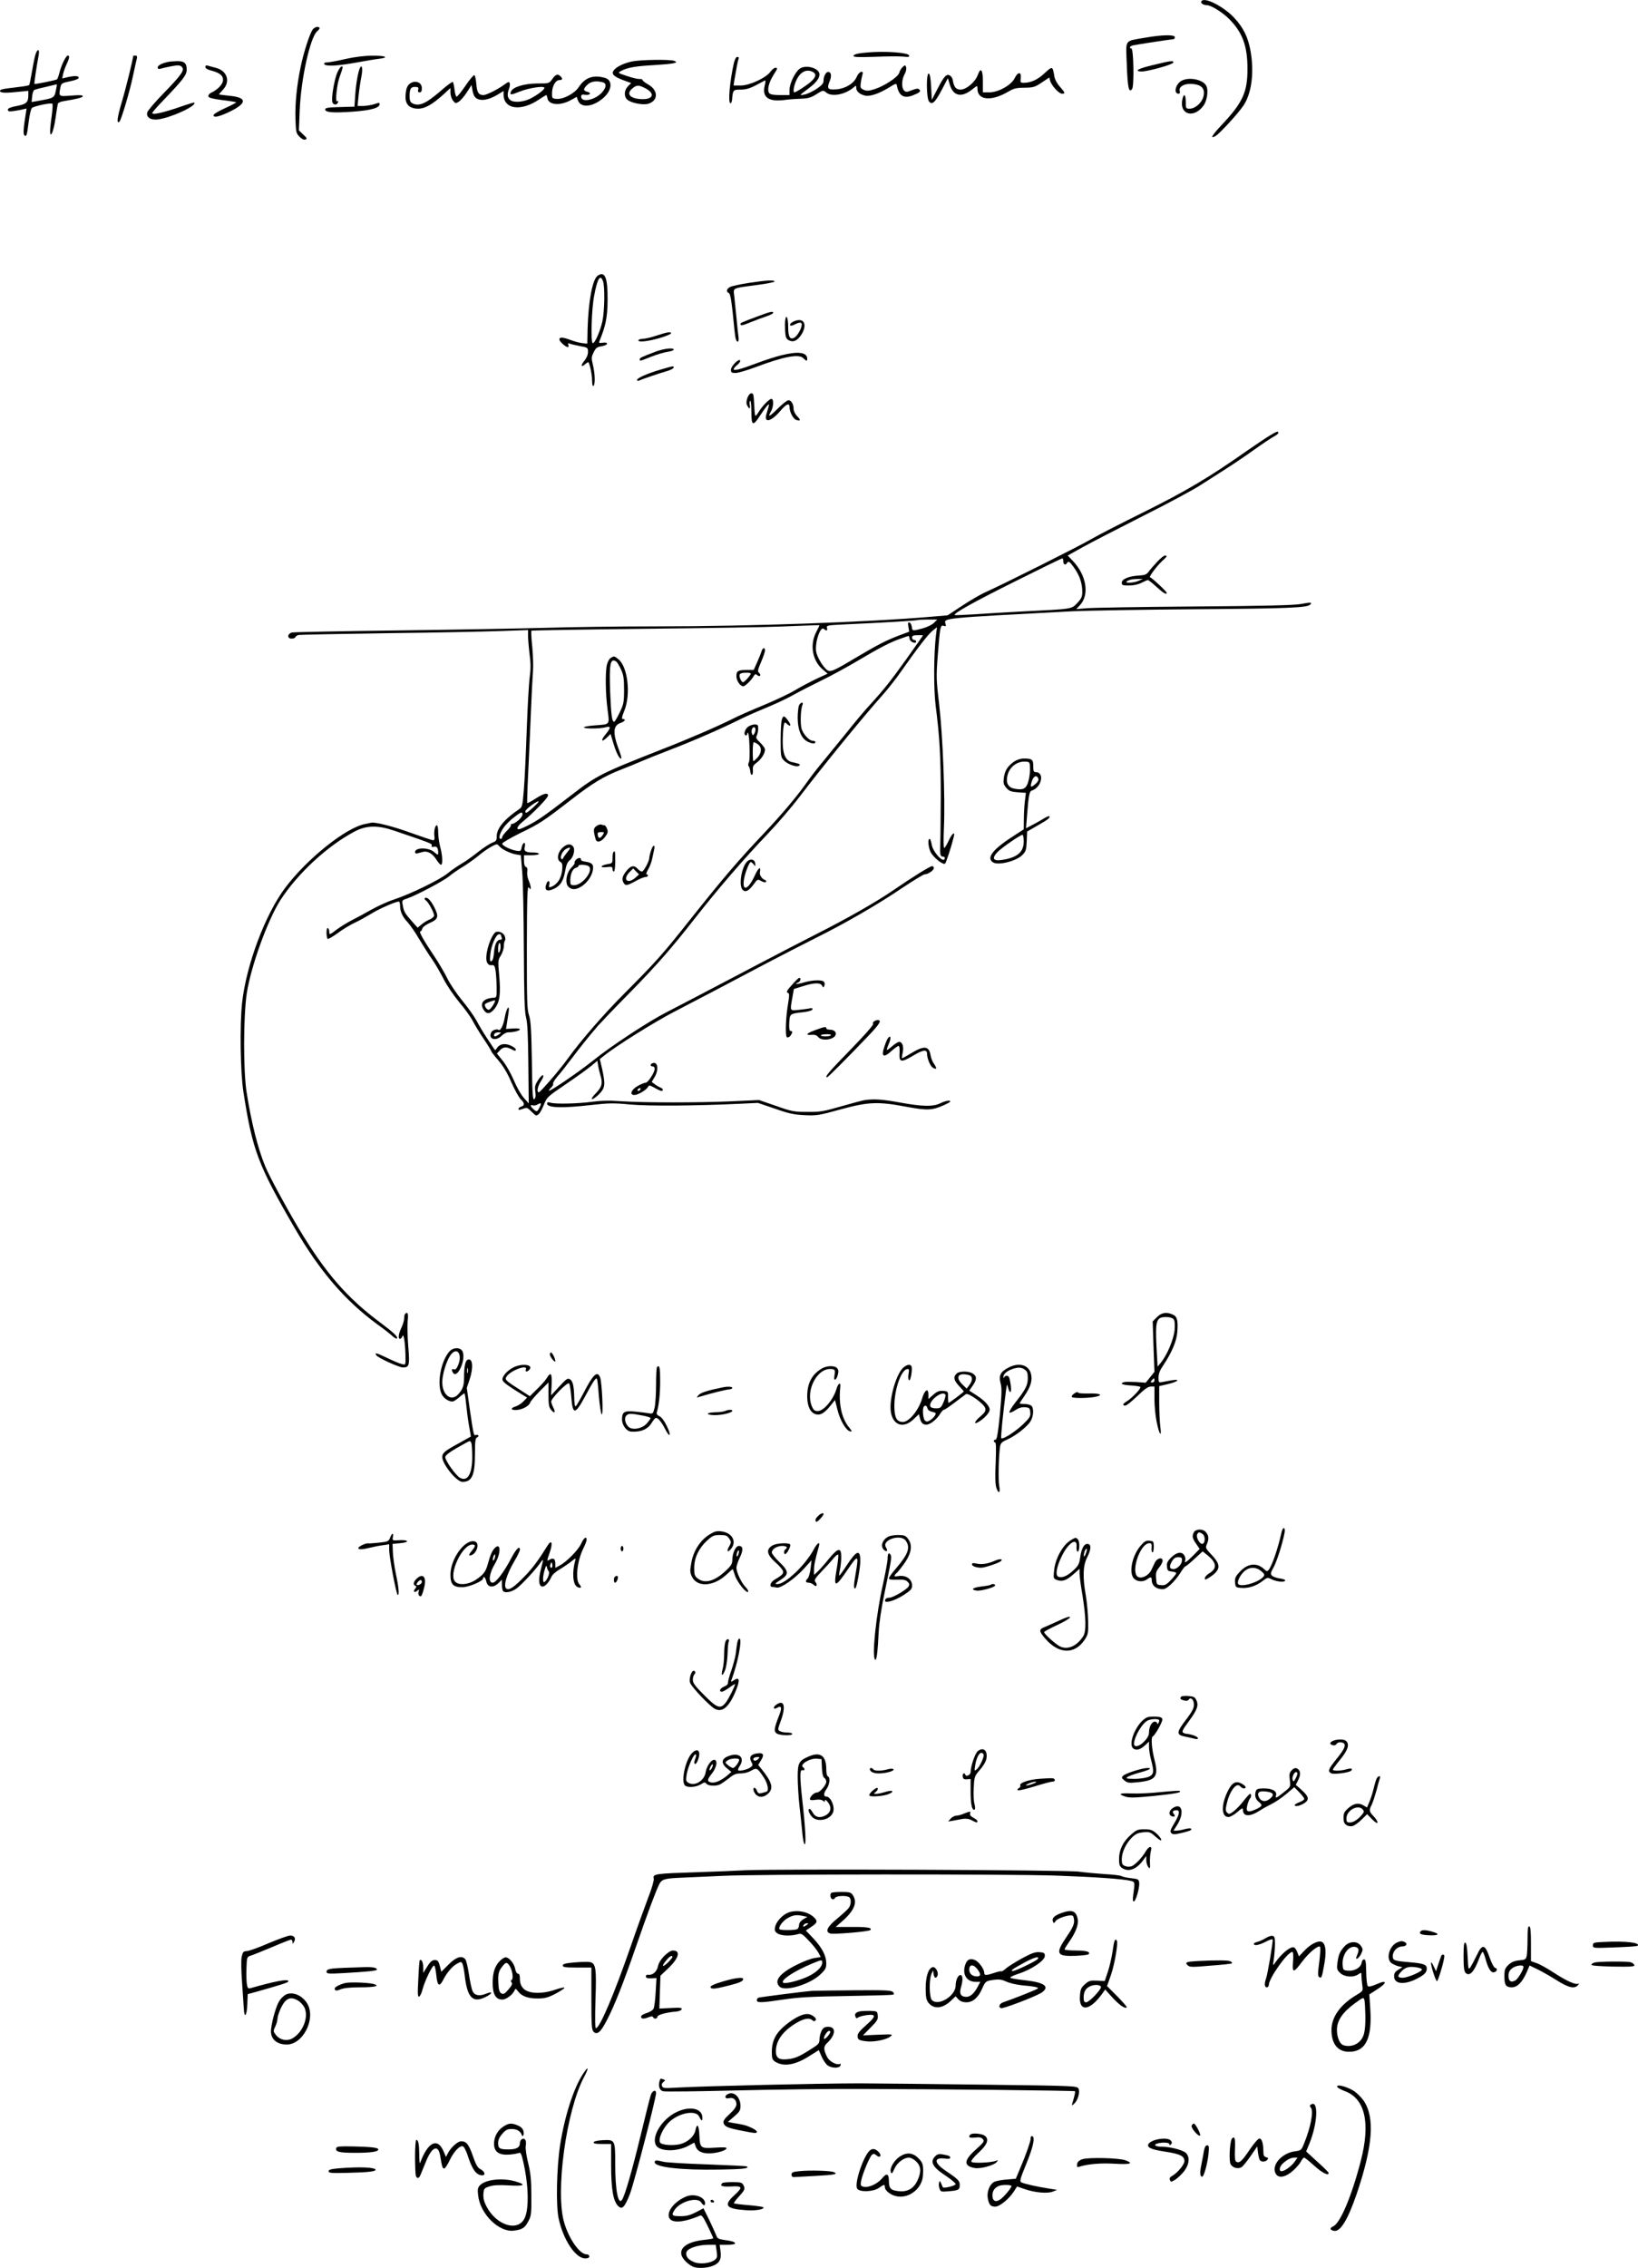 <?xml version="1.0" standalone="no"?>
<!DOCTYPE svg PUBLIC "-//W3C//DTD SVG 20010904//EN"
 "http://www.w3.org/TR/2001/REC-SVG-20010904/DTD/svg10.dtd">
<svg version="1.0" xmlns="http://www.w3.org/2000/svg"
 width="1202.908pt" height="1664.741pt" viewBox="0 0 1202.908 1664.741"
 preserveAspectRatio="xMidYMid meet">
<g transform="translate(-42.199,1693.786) scale(0.1,-0.1)"
fill="#000000" stroke="none">
<path d="M9245 16929 c-9 -13 12 -29 40 -29 30 0 115 -53 162 -100 99 -99 136
-198 136 -365 1 -172 -34 -250 -189 -414 -73 -78 -88 -105 -46 -82 29 16 169
168 207 226 59 89 78 242 51 397 -19 104 -52 171 -119 244 -78 84 -221 157
-242 123z"/>
<path d="M2716 16718 c-22 -35 -65 -168 -86 -271 -29 -138 -42 -273 -38 -386
3 -93 5 -102 30 -127 17 -17 32 -25 43 -20 14 5 12 11 -16 36 l-32 31 6 147
c9 230 77 536 128 580 24 21 24 32 -1 32 -11 0 -26 -10 -34 -22z"/>
<path d="M8830 16661 c-155 -28 -140 -5 -133 -199 6 -169 15 -210 39 -177 16
22 11 301 -6 298 -5 -2 -10 1 -10 7 0 5 10 12 23 15 28 6 282 45 296 45 6 0
11 7 11 15 0 20 -94 18 -220 -4z"/>
<path d="M680 16529 c-6 -22 -17 -79 -25 -126 -8 -47 -16 -87 -19 -90 -3 -3
-42 -10 -88 -15 -116 -14 -130 -17 -125 -31 4 -12 48 -13 155 -1 l52 5 0 -31
c0 -54 -14 -67 -85 -80 -46 -9 -65 -17 -65 -27 0 -13 9 -15 45 -10 25 4 56 9
68 13 l24 5 -14 -92 c-9 -62 -10 -96 -3 -103 16 -16 20 -4 32 94 6 50 17 98
24 105 15 14 142 41 151 31 3 -3 1 -43 -5 -88 -7 -46 -12 -96 -12 -113 1 -61
27 2 40 97 7 51 15 98 17 105 3 7 21 15 41 18 102 17 142 27 142 37 0 8 -27 9
-85 4 -94 -7 -93 -8 -79 62 6 28 11 31 70 43 40 8 64 18 64 26 0 15 -29 16
-83 4 l-38 -9 6 31 c4 18 15 50 26 73 21 45 24 64 9 64 -13 0 -47 -68 -61
-124 -6 -25 -15 -49 -19 -51 -12 -7 -161 -37 -165 -33 -3 3 14 120 31 211 9
51 -12 49 -26 -4z m155 -241 c-14 -72 -8 -68 -145 -93 l-36 -6 4 40 c2 23 9
44 15 48 5 3 44 14 86 23 42 10 77 18 79 19 2 0 1 -14 -3 -31z"/>
<path d="M6795 16553 c-74 -6 -105 -14 -105 -26 0 -9 39 -10 162 -6 90 4 183
4 207 1 35 -4 43 -2 39 9 -7 21 -175 33 -303 22z"/>
<path d="M1400 16527 c0 -21 -57 -251 -85 -343 -32 -108 -39 -162 -15 -138 13
13 79 235 100 341 11 50 22 103 26 117 5 20 2 26 -10 26 -9 0 -16 -2 -16 -3z"/>
<path d="M2960 16505 c-58 -14 -118 -24 -133 -25 -18 0 -27 -4 -24 -12 6 -19
94 -15 232 10 66 12 141 25 168 28 81 9 52 24 -45 23 -59 0 -132 -9 -198 -24z"/>
<path d="M5811 16473 c-30 -134 -43 -284 -26 -293 6 -3 11 9 13 25 6 73 8 75
62 75 38 0 67 8 113 32 34 18 65 34 68 36 4 1 2 -17 -4 -42 -19 -83 31 -117
146 -102 29 4 82 8 118 9 54 2 75 7 116 33 49 31 50 31 72 13 42 -35 142 -15
204 39 15 14 17 13 17 -5 0 -26 27 -49 66 -57 37 -8 105 16 179 62 43 27 50
29 53 14 14 -76 50 -100 115 -75 54 21 64 30 50 44 -9 9 -22 7 -54 -5 -38 -15
-44 -16 -58 -2 -20 20 -18 80 5 121 10 18 14 40 10 50 -6 17 -7 17 -25 1 -11
-10 -22 -29 -25 -42 -8 -31 -108 -97 -182 -121 -43 -13 -58 -14 -80 -4 -23 10
-25 16 -21 49 3 20 8 47 12 60 13 38 -24 27 -41 -13 -20 -49 -82 -87 -149 -93
-64 -5 -73 5 -50 60 16 39 11 68 -11 68 -17 0 -34 -32 -34 -64 0 -20 -12 -34
-52 -61 -29 -19 -69 -38 -88 -41 -41 -8 -41 -8 30 45 54 41 79 72 80 102 1 45
-96 75 -143 44 -34 -22 -77 -109 -77 -157 l0 -38 -69 0 c-47 0 -72 4 -80 14
-17 21 -4 77 30 131 33 53 34 55 14 55 -8 0 -24 -13 -36 -30 -34 -45 -153
-100 -218 -100 l-52 0 5 33 c17 99 25 144 31 160 5 11 2 17 -8 17 -10 0 -19
-17 -26 -47z m580 -63 c28 -15 24 -37 -13 -71 -31 -28 -110 -79 -122 -79 -12
0 -5 46 13 86 29 64 75 88 122 64z"/>
<path d="M5060 16486 c-60 -13 -117 -41 -133 -68 -16 -24 5 -44 73 -69 l57
-21 -23 -23 c-29 -29 -31 -75 -6 -98 27 -25 114 -42 154 -31 74 22 76 97 3
140 -25 14 -45 30 -45 35 0 5 -10 8 -22 7 -13 -1 -54 9 -92 22 -67 22 -68 23
-45 36 45 25 102 36 245 44 146 9 185 17 148 31 -30 12 -253 9 -314 -5z m101
-196 c70 -36 61 -80 -17 -80 -90 0 -128 36 -80 77 33 28 46 29 97 3z"/>
<path d="M1655 16483 c-44 -9 -75 -26 -75 -40 0 -11 6 -14 23 -9 12 4 48 12
80 18 49 9 61 8 74 -5 23 -23 0 -56 -131 -191 -64 -65 -119 -130 -123 -144 -7
-31 17 -52 62 -52 80 0 308 100 283 125 -1 2 -53 -14 -113 -35 -121 -41 -195
-57 -195 -42 0 5 36 47 81 93 142 148 171 185 172 223 1 50 -17 66 -72 65 -25
-1 -55 -3 -66 -6z"/>
<path d="M8892 16461 c-110 -26 -143 -44 -92 -48 37 -4 233 50 238 65 5 17
-16 15 -146 -17z"/>
<path d="M1930 16446 c0 -10 16 -19 43 -26 63 -17 87 -36 87 -69 0 -30 -39
-72 -88 -94 -12 -6 -21 -17 -20 -26 2 -11 28 -18 102 -28 54 -6 100 -14 102
-16 3 -2 -34 -22 -81 -43 -49 -22 -85 -44 -85 -52 0 -21 46 -10 127 30 122 61
118 101 -12 113 -41 4 -75 9 -75 10 0 2 14 17 30 35 56 60 30 139 -53 160 -23
6 -50 13 -59 16 -12 4 -18 0 -18 -10z"/>
<path d="M2899 16405 c-22 -50 -46 -193 -36 -218 8 -21 33 -22 41 -1 4 10 2
13 -6 8 -16 -10 -3 123 18 179 25 70 27 77 15 77 -7 0 -21 -20 -32 -45z"/>
<path d="M3067 16442 c-13 -20 -30 -112 -36 -197 l-6 -90 -107 -3 c-85 -2
-108 -6 -108 -17 0 -23 57 -27 202 -17 137 10 198 28 198 56 0 11 -6 11 -37 0
-21 -7 -58 -13 -82 -14 l-43 0 7 73 c4 39 13 101 20 137 12 58 7 98 -8 72z"/>
<path d="M8087 16395 c-47 -43 -96 -65 -147 -65 -24 0 -26 3 -22 35 6 48 -22
47 -45 -2 -25 -50 -119 -103 -185 -103 l-48 0 0 80 c0 88 -16 108 -38 46 -19
-51 -84 -106 -126 -106 -34 0 -49 19 -58 74 -2 10 -10 24 -20 29 -24 16 -43
-4 -91 -97 l-42 -81 -5 94 c-3 63 -9 96 -17 99 -20 6 -18 -178 1 -204 23 -30
45 -9 95 86 l44 84 14 -47 c25 -85 86 -98 164 -36 39 31 39 31 39 7 0 -87 101
-97 230 -21 37 22 58 27 116 27 64 1 76 4 126 38 l56 37 6 -24 c9 -34 64 -95
87 -95 26 0 24 7 -15 51 -21 23 -37 53 -41 76 -13 78 -13 78 -78 18z"/>
<path d="M3840 16308 c-30 -44 -59 -80 -65 -80 -5 1 -12 24 -15 51 -3 27 -9
53 -12 57 -4 4 -44 -25 -88 -64 -111 -96 -161 -118 -211 -92 -14 8 -19 21 -19
50 0 56 8 70 40 70 23 0 27 -4 23 -20 -4 -14 0 -20 11 -20 11 0 16 9 16 30 0
61 -87 64 -110 4 -6 -14 -10 -45 -10 -69 0 -56 32 -85 94 -85 48 0 102 30 184
104 l52 48 0 -35 c0 -19 8 -45 19 -58 17 -22 20 -22 43 -7 14 9 40 40 59 69
l34 53 6 -36 c3 -20 11 -43 18 -51 29 -36 97 -28 174 20 l37 23 0 -25 c0 -111
130 -128 264 -35 25 16 47 30 50 30 2 0 6 -10 8 -22 7 -52 94 -59 174 -14 l41
23 10 -28 c22 -56 109 -47 186 20 66 58 70 132 9 148 -86 23 -144 1 -191 -70
-30 -46 -114 -90 -163 -85 -32 3 -33 5 -32 45 1 49 26 93 54 93 23 0 26 10 8
28 -20 20 -36 14 -60 -20 -23 -33 -23 -33 -113 -33 -96 -1 -179 -27 -191 -60
-10 -26 -1 -26 63 0 67 27 183 45 183 28 0 -15 -62 -60 -112 -83 -53 -24 -121
-26 -142 -4 -19 18 -20 42 -6 80 6 15 8 34 5 42 -4 11 -12 9 -38 -10 -43 -33
-132 -78 -154 -78 -36 0 -48 18 -53 81 -3 34 -9 64 -15 65 -5 2 -35 -33 -65
-78z m1008 26 c29 -8 28 -35 -2 -71 -49 -59 -156 -82 -156 -35 0 15 6 18 29
14 36 -5 50 14 16 22 -31 8 -32 20 0 51 24 25 64 32 113 19z"/>
<path d="M9099 16345 c-44 -24 -61 -95 -22 -95 9 0 12 6 9 18 -10 30 26 55 79
54 80 -2 111 -33 94 -95 -12 -45 -61 -87 -100 -87 -28 0 -29 1 -29 50 0 58
-16 67 -26 13 -20 -108 86 -136 156 -41 27 37 38 115 20 147 -24 45 -126 66
-181 36z"/>
<path d="M4811 14914 c-38 -27 -68 -185 -74 -394 l-2 -105 -35 4 c-19 1 -57
12 -85 22 -60 23 -85 24 -85 5 0 -15 46 -56 62 -56 6 0 7 7 4 16 -5 12 -2 15
11 9 10 -4 44 -12 76 -18 55 -10 57 -11 57 -43 0 -20 -10 -44 -26 -64 -30 -35
-25 -53 6 -25 11 10 22 16 23 14 11 -14 27 -94 27 -133 0 -29 4 -45 10 -41 14
9 12 89 -4 155 -12 50 -11 59 6 92 15 32 25 39 58 44 22 4 40 12 40 19 0 7
-11 10 -32 7 -27 -4 -30 -2 -23 14 45 110 58 172 59 300 1 165 -19 215 -73
178z m39 -40 c15 -37 12 -219 -4 -294 -16 -73 -56 -164 -71 -161 -16 2 -9 248
10 346 24 129 45 164 65 109z"/>
<path d="M5920 14861 c-63 -10 -125 -23 -137 -30 -26 -13 -30 -36 -9 -44 13
-5 22 -67 41 -265 7 -71 13 -92 26 -92 5 0 7 17 4 38 -3 20 -10 84 -15 142 -6
58 -13 128 -16 156 -7 61 -19 55 168 80 70 9 128 21 128 25 0 13 -59 10 -190
-10z"/>
<path d="M5995 14619 c-131 -49 -135 -51 -135 -60 0 -14 16 -11 78 15 31 13
81 31 110 41 28 9 52 21 52 26 0 14 -19 10 -105 -22z"/>
<path d="M6188 14583 c-2 -16 -1 -51 0 -79 3 -42 8 -54 27 -64 32 -17 62 -4
91 40 35 53 31 104 -9 108 -30 4 -81 -23 -72 -38 3 -5 18 -2 33 6 35 18 52 18
52 -1 0 -25 -31 -81 -52 -94 -34 -21 -48 2 -48 80 0 67 -16 97 -22 42z"/>
<path d="M5245 14475 c-38 -13 -85 -24 -102 -24 -18 -1 -33 -6 -33 -12 0 -16
80 -6 168 21 39 12 72 26 72 31 0 14 -28 9 -105 -16z"/>
<path d="M5235 14356 c-105 -40 -115 -45 -115 -56 0 -14 0 -14 83 19 40 16 94
32 120 36 26 4 47 11 47 16 0 17 -75 8 -135 -15z"/>
<path d="M6160 14330 c-41 -10 -122 -36 -180 -58 -121 -46 -170 -58 -170 -44
0 6 12 20 26 31 14 11 24 26 22 32 -7 20 -68 -40 -68 -67 0 -21 5 -24 34 -24
18 0 82 19 142 41 209 79 322 101 355 68 23 -23 29 -24 29 -5 0 48 -65 57
-190 26z"/>
<path d="M5270 14224 c-97 -29 -170 -61 -170 -76 0 -6 7 -7 18 -3 30 14 145
52 196 67 27 7 51 19 54 26 5 16 2 15 -98 -14z"/>
<path d="M5910 14015 c-8 -25 -8 -40 0 -55 15 -28 23 -25 18 5 -3 14 -1 28 3
31 5 3 9 -33 9 -80 0 -107 11 -111 69 -21 23 35 47 67 53 71 11 7 11 6 -10
-62 -24 -75 30 -65 101 18 43 51 67 61 67 28 0 -36 27 -88 50 -95 32 -10 34 0
6 28 -15 15 -26 38 -26 52 0 36 -17 65 -38 65 -9 0 -45 -28 -79 -62 -62 -62
-76 -67 -48 -18 18 32 20 90 2 90 -16 0 -68 -54 -95 -98 -11 -19 -22 -30 -24
-25 -2 4 -6 40 -7 78 -2 39 -5 73 -8 78 -11 18 -32 4 -43 -28z"/>
<path d="M9749 13742 c-25 -15 -100 -65 -165 -110 -281 -198 -457 -302 -764
-454 -168 -83 -343 -173 -390 -201 -80 -47 -644 -330 -777 -389 -33 -15 -108
-59 -166 -97 l-106 -70 -118 -10 c-461 -40 -1334 -71 -2018 -71 -264 0 -637
-5 -830 -11 -192 -5 -681 -14 -1085 -19 -404 -5 -747 -12 -763 -15 -36 -9 -38
-45 -3 -45 13 0 26 5 28 12 2 6 13 13 24 15 10 2 307 8 659 13 352 4 727 12
833 16 l192 7 0 -43 c0 -24 5 -84 11 -133 9 -66 9 -110 1 -171 -6 -44 -16
-220 -22 -391 -6 -170 -15 -366 -21 -435 -9 -112 -12 -127 -32 -140 -111 -75
-167 -143 -167 -199 0 -33 -4 -38 -33 -49 -18 -7 -65 -37 -103 -67 -38 -31
-93 -70 -121 -86 -29 -17 -77 -50 -105 -73 -60 -48 -272 -151 -393 -191 -44
-14 -118 -48 -165 -74 -47 -27 -112 -62 -146 -79 -33 -17 -82 -47 -107 -66
-55 -42 -57 -42 -57 -17 0 11 -4 23 -10 26 -6 4 -10 -10 -10 -34 0 -22 4 -42
8 -45 5 -3 39 17 76 44 37 27 93 61 124 75 31 14 84 44 119 65 55 35 180 90
204 90 5 0 9 -13 9 -29 0 -44 17 -82 54 -121 18 -19 57 -75 86 -125 30 -49 72
-117 96 -150 23 -33 60 -97 83 -142 22 -45 74 -121 114 -170 41 -48 86 -110
100 -138 14 -27 50 -87 81 -133 31 -46 56 -87 56 -91 0 -4 24 -35 53 -68 35
-42 66 -93 95 -161 24 -55 55 -110 68 -123 29 -27 31 -46 4 -54 -11 -3 -20
-11 -20 -16 0 -11 3 -11 36 1 24 9 31 7 57 -20 16 -16 32 -30 36 -30 18 1 34
23 56 76 23 58 26 61 163 154 77 52 160 112 185 133 l46 38 6 -38 c4 -21 11
-51 16 -67 19 -59 11 -88 -33 -133 -26 -26 -36 -43 -27 -43 8 0 32 17 52 38
43 44 46 69 21 183 l-17 73 29 23 c92 74 374 251 534 333 208 108 317 165 640
336 124 65 293 152 375 193 213 105 468 252 641 370 83 55 158 101 167 101 24
0 67 29 67 46 0 8 -6 14 -13 14 -15 0 -145 -81 -282 -175 -123 -85 -342 -210
-570 -325 -104 -53 -280 -144 -390 -202 -407 -214 -603 -316 -711 -372 -128
-65 -407 -248 -539 -355 -100 -80 -313 -226 -321 -219 -2 3 5 13 15 22 11 10
18 23 15 29 -2 7 12 30 31 52 20 22 68 83 107 135 66 87 111 144 193 240 17
19 122 130 236 245 197 201 308 329 469 535 173 221 365 444 541 628 70 73
174 194 231 269 166 218 462 582 616 754 37 42 97 118 132 169 118 168 200
275 232 299 l31 25 -7 -55 c-17 -140 -18 -395 -3 -519 30 -231 38 -383 38
-670 -1 -157 -2 -314 -4 -350 -3 -75 0 -90 19 -90 8 0 14 -4 14 -9 0 -50 -87
39 -96 99 -4 22 -10 40 -15 40 -15 0 -10 -60 7 -96 19 -39 93 -99 107 -85 8 8
48 132 64 199 10 40 -13 23 -37 -29 -13 -28 -28 -53 -33 -56 -6 -3 -7 57 -3
148 10 217 -8 676 -35 906 -21 178 -22 203 -11 350 17 219 20 235 44 227 17
-5 19 -2 14 14 -14 44 -33 42 934 93 107 5 517 12 910 15 675 5 811 11 834 34
17 17 3 18 -64 5 -48 -10 -258 -15 -785 -19 -396 -3 -753 -9 -794 -13 l-75 -6
27 29 c71 76 48 219 -51 323 l-39 41 111 62 c61 34 260 136 441 228 182 91
371 193 420 225 50 32 133 85 185 118 52 33 147 97 210 142 63 45 130 90 148
99 17 9 32 21 32 26 0 15 -11 12 -61 -18z m-1519 -921 c0 -26 16 -36 27 -17
11 20 23 11 60 -44 35 -52 53 -107 53 -167 0 -35 -6 -49 -37 -82 -44 -45 -32
-43 -393 -61 -113 -6 -272 -15 -354 -21 -82 -5 -150 -8 -153 -6 -11 12 144 98
447 249 184 92 338 167 343 167 4 1 7 -8 7 -18z m-950 -456 c-15 -14 -50 -31
-83 -40 -75 -20 -75 -20 -79 12 -2 14 -9 29 -17 31 -11 4 -13 -3 -8 -31 l6
-36 -72 -27 c-98 -37 -158 -68 -327 -168 -158 -95 -182 -105 -206 -85 -30 24
-71 94 -78 131 -12 67 31 195 57 169 17 -17 29 -13 22 8 -5 18 3 19 122 25
290 13 538 28 542 32 2 2 36 4 75 4 l71 0 -25 -25z m-840 -17 c0 -2 -11 -25
-25 -52 -48 -94 -26 -211 51 -274 l34 -29 -82 -38 c-46 -22 -116 -59 -156 -83
-39 -24 -143 -73 -229 -109 -86 -35 -188 -80 -227 -100 -109 -55 -324 -148
-516 -223 -451 -177 -487 -195 -671 -338 -195 -150 -246 -186 -321 -224 -59
-29 -74 -33 -76 -21 -2 8 13 29 35 46 81 66 194 182 190 197 -4 21 -32 14 -95
-26 -30 -20 -56 -33 -58 -31 -2 2 1 102 7 223 6 120 15 323 20 449 5 127 12
259 15 294 3 34 1 115 -5 178 -7 64 -9 118 -7 121 3 3 374 9 823 14 450 5 908
12 1018 17 110 4 217 9 238 9 20 1 37 1 37 0z m760 -75 c0 -1 -52 -75 -116
-165 -121 -169 -166 -226 -269 -339 -34 -36 -115 -132 -180 -214 -66 -81 -148
-181 -183 -224 -35 -42 -80 -101 -101 -131 -73 -104 -183 -235 -315 -375 -199
-210 -306 -336 -539 -629 -212 -267 -254 -314 -488 -549 -153 -153 -319 -344
-416 -478 -60 -84 -203 -249 -214 -249 -18 0 -8 46 16 82 14 21 21 39 15 43
-5 3 -21 -12 -36 -35 -22 -34 -26 -47 -21 -84 5 -31 2 -47 -7 -56 -12 -9 -15
34 -18 277 -4 232 -8 298 -21 338 -15 44 -16 107 -16 503 1 382 4 450 15 435
12 -16 13 -16 14 -2 0 9 -7 34 -16 55 -9 20 -13 50 -10 65 3 18 0 29 -9 33
-10 3 -15 20 -15 46 l0 40 55 0 c30 0 55 5 55 10 0 6 -19 10 -42 10 -57 0 -71
10 -62 43 4 17 2 27 -5 27 -6 0 -14 -14 -18 -31 -5 -29 -8 -31 -39 -26 -45 8
-104 37 -104 52 0 7 61 42 135 79 141 68 168 86 375 246 156 121 236 169 364
219 56 22 123 49 149 61 27 12 117 48 200 80 163 62 377 155 504 218 43 22
134 63 203 91 69 28 161 71 205 96 44 25 139 73 210 108 72 35 191 100 265
144 158 94 244 139 319 164 30 11 55 19 57 19 1 0 4 -10 6 -22 3 -23 48 -40
48 -19 0 6 -7 11 -15 11 -8 0 -15 8 -15 18 0 13 9 17 40 17 22 1 40 0 40 -2z
m-2860 -1260 c-50 -45 -60 -50 -60 -30 0 14 90 80 98 72 2 -2 -15 -21 -38 -42z
m-109 -95 c-17 -15 -38 -28 -47 -28 -8 0 -13 -4 -10 -8 3 -5 -10 -24 -29 -42
-19 -19 -35 -40 -35 -47 0 -7 -4 -13 -10 -13 -19 0 -10 37 18 79 15 23 52 60
82 82 47 36 56 39 59 23 2 -11 -9 -29 -28 -46z m-140 -194 c18 -21 77 -50 120
-58 l36 -6 10 -123 c6 -67 11 -322 12 -567 2 -346 5 -457 16 -500 11 -40 15
-135 17 -343 l3 -289 -37 42 c-20 22 -53 81 -73 129 -21 49 -56 112 -81 142
l-43 53 21 23 c25 27 48 29 88 8 25 -13 30 -13 30 -1 0 7 -18 21 -40 30 -44
18 -80 10 -100 -21 -10 -17 -11 -17 -23 1 -7 10 -30 46 -53 80 -22 33 -55 88
-72 121 -18 33 -64 98 -103 145 -39 47 -89 120 -111 164 -21 43 -65 117 -97
165 -75 111 -114 181 -103 181 6 0 12 9 15 20 3 12 24 29 51 41 67 29 73 47
37 118 -28 54 -55 80 -70 65 -3 -3 1 -11 10 -17 19 -14 59 -89 59 -110 0 -8
-14 -20 -31 -28 -18 -7 -45 -23 -61 -37 l-29 -24 -42 47 c-53 60 -59 71 -67
117 -7 36 -6 38 28 49 65 21 271 130 312 164 22 19 69 51 103 71 34 21 86 58
115 82 48 41 116 82 133 82 4 0 12 -7 20 -16z m294 -1914 c-18 -35 -22 -36
-47 -13 -22 19 -24 35 -4 27 8 -3 23 -1 33 5 30 17 34 13 18 -19z"/>
<path d="M6015 12158 c-4 -13 -18 -49 -32 -80 l-26 -58 -48 0 c-68 0 -79 -7
-79 -46 0 -33 28 -74 51 -74 13 0 61 47 76 75 9 16 14 17 26 7 9 -8 18 -9 21
-4 3 6 0 15 -8 21 -12 10 -9 23 15 79 16 37 29 75 29 85 0 25 -17 21 -25 -5z
m-81 -170 c-12 -22 -47 -58 -55 -58 -13 0 -31 40 -25 56 3 9 20 14 46 14 30 0
39 -3 34 -12z"/>
<path d="M4908 12109 c-10 -5 -22 -26 -28 -47 -14 -50 -12 -216 4 -334 14
-114 21 -106 -96 -115 -43 -3 -78 -10 -78 -14 0 -12 117 -11 158 0 42 12 42
-2 1 -52 -37 -45 -31 -62 9 -24 l28 27 22 -73 c21 -69 46 -116 57 -106 2 3 -5
29 -16 58 -49 130 -46 183 12 203 30 10 40 28 15 28 -10 0 -8 14 11 61 49 121
25 325 -45 379 -28 23 -31 23 -54 9z m39 -27 c7 -4 22 -30 35 -57 19 -41 23
-67 23 -150 0 -92 -3 -106 -32 -167 -18 -38 -36 -68 -41 -68 -16 0 -22 48 -29
216 -8 211 1 254 44 226z"/>
<path d="M6290 11761 c-5 -11 -10 -52 -10 -92 0 -86 26 -151 71 -174 32 -17
59 -19 59 -5 0 6 -8 10 -19 10 -25 0 -68 45 -82 87 -11 35 -8 144 6 176 10 24
-12 22 -25 -2z"/>
<path d="M6163 11653 c-5 -16 -8 -83 -8 -150 0 -115 1 -123 24 -147 28 -30 98
-53 113 -38 10 10 3 13 -55 26 -45 10 -67 58 -67 146 0 41 3 92 6 113 6 36 8
37 25 21 29 -26 34 -10 8 25 -28 38 -36 39 -46 4z"/>
<path d="M5913 11601 c-23 -19 -32 -61 -13 -61 6 0 10 5 10 12 0 6 2 9 5 7 11
-12 17 -196 7 -216 -6 -11 -7 -24 -2 -29 5 -5 10 -22 12 -39 4 -40 23 -29 19
11 -2 26 4 36 28 54 33 23 61 67 61 96 0 9 -16 32 -35 50 -30 28 -34 37 -25
53 5 11 10 33 10 50 0 27 -3 31 -27 31 -16 -1 -38 -9 -50 -19z m57 -18 c0 -10
-4 -25 -10 -33 -8 -12 -10 -12 -16 3 -7 20 1 47 16 47 5 0 10 -8 10 -17z m18
-109 c30 -21 28 -62 -3 -97 -14 -15 -28 -27 -30 -27 -3 0 -5 32 -5 70 0 39 3
70 8 70 4 0 18 -7 30 -16z"/>
<path d="M4802 10874 c-23 -16 -24 -31 -6 -96 8 -29 41 -21 69 16 21 28 24 38
15 60 -5 14 -14 26 -19 26 -5 0 -15 2 -23 5 -7 3 -24 -2 -36 -11z m47 -65
c-19 -28 -33 -29 -37 -1 -3 18 1 22 24 22 24 0 25 -1 13 -21z"/>
<path d="M4549 10711 c-33 -34 -40 -84 -12 -100 13 -7 17 -20 14 -52 -4 -66
-36 -115 -84 -132 -14 -5 -16 -2 -11 18 7 27 -10 35 -20 9 -20 -52 1 -66 57
-39 45 22 66 56 79 127 8 45 17 68 34 81 28 22 42 81 24 102 -19 23 -49 18
-81 -14z m38 -30 c-14 -17 -27 -36 -30 -43 -2 -7 -8 -10 -12 -5 -14 13 9 61
35 74 34 17 37 9 7 -26z"/>
<path d="M5202 10691 c-7 -21 -12 -44 -12 -52 0 -23 -41 -99 -54 -99 -7 0 -21
9 -31 20 -25 28 -49 25 -78 -10 -33 -39 -41 -64 -27 -90 14 -26 25 -25 89 10
30 17 62 30 73 30 10 0 18 5 18 10 0 6 -4 10 -10 10 -5 0 0 16 12 36 11 20 24
52 28 72 5 21 11 52 15 70 11 46 -9 41 -23 -7z m-115 -197 c-58 -50 -95 -11
-41 43 l26 26 21 -22 22 -22 -28 -25z"/>
<path d="M4927 10683 c-4 -3 -7 -24 -7 -45 0 -36 -1 -38 -40 -44 -22 -4 -40
-11 -40 -17 0 -6 16 -7 40 -4 35 4 40 2 40 -14 0 -10 5 -19 10 -19 6 0 10 32
10 75 0 75 -1 81 -13 68z"/>
<path d="M4650 10625 c-7 -9 -11 -18 -8 -21 3 -3 -7 -17 -22 -33 -38 -37 -51
-113 -25 -141 24 -26 57 -25 99 2 42 28 75 76 82 120 7 40 -6 54 -56 61 -19 2
-34 9 -32 16 3 16 -23 14 -38 -4z m99 -49 c29 -35 -52 -136 -110 -136 -26 0
-29 3 -29 34 0 48 17 87 40 93 11 3 20 9 20 14 0 15 67 10 79 -5z"/>
<path d="M4053 10088 c-41 -51 -72 -174 -55 -213 8 -17 18 -24 34 -22 20 2 23
-4 30 -43 3 -25 7 -79 7 -120 1 -73 0 -75 -24 -76 -75 -5 -104 -43 -69 -92 22
-32 49 -27 80 14 36 47 44 105 32 241 -10 107 -9 114 12 147 12 20 22 50 22
68 0 18 4 38 9 43 4 6 2 22 -4 35 -14 28 -58 39 -74 18z m47 -12 c0 -2 3 -11
6 -20 4 -10 1 -16 -9 -16 -26 0 -42 -31 -47 -93 -3 -40 -10 -62 -19 -65 -11
-4 -13 6 -8 52 6 64 42 146 63 146 8 0 14 -2 14 -4z m-9 -123 c-9 -15 -10 -12
-11 18 0 20 3 39 8 43 11 12 14 -42 3 -61z m-47 -392 c-10 -17 -24 -33 -31
-35 -14 -6 -39 32 -28 42 8 9 69 30 73 26 2 -1 -4 -16 -14 -33z"/>
<path d="M4129 9470 c-10 -59 -32 -102 -46 -92 -12 9 -44 -1 -53 -17 -26 -50
32 -70 76 -26 14 14 35 25 48 25 40 0 86 12 86 22 0 6 -22 8 -51 6 l-51 -3 6
38 c3 20 9 55 12 77 12 72 -14 44 -27 -30z m-43 -125 c-22 -17 -36 -19 -36 -7
0 14 12 22 34 22 21 -1 21 -1 2 -15z"/>
<path d="M8924 12818 c-23 -24 -51 -56 -63 -72 -19 -26 -29 -30 -76 -33 -73
-4 -125 -26 -125 -52 0 -19 6 -21 53 -21 33 0 67 7 92 20 22 11 43 20 47 20 4
0 33 -22 63 -50 50 -46 75 -60 75 -44 0 10 -112 114 -122 114 -13 0 52 87 90
121 35 31 39 39 19 39 -7 0 -31 -19 -53 -42z m-139 -143 c-34 -16 -105 -20
-89 -6 12 12 41 19 84 19 l35 0 -30 -13z"/>
<path d="M7870 11348 c-47 -33 -69 -66 -76 -119 -5 -39 -3 -49 18 -74 21 -24
34 -29 84 -33 l60 -4 -7 -57 c-4 -31 -8 -91 -8 -134 l-1 -77 -57 -37 c-168
-106 -221 -171 -169 -205 37 -25 170 8 215 53 27 27 30 37 33 102 l3 71 73 42
c79 45 99 60 90 70 -3 3 -23 -5 -45 -19 -21 -13 -58 -34 -82 -46 l-44 -23 7
89 c12 155 17 182 36 188 72 23 95 135 28 135 -15 0 -18 8 -18 44 0 49 -9 56
-69 56 -23 0 -51 -9 -71 -22z m116 -53 c1 -27 -5 -71 -13 -96 -15 -52 -39 -63
-103 -50 -45 9 -62 42 -50 94 14 65 72 109 135 104 29 -2 30 -4 31 -52z m61
-72 c4 -11 -3 -24 -21 -40 -35 -30 -41 -25 -26 21 12 38 36 48 47 19z m-107
-462 c0 -79 -48 -119 -163 -136 -61 -9 -73 12 -31 57 29 31 169 128 185 128 5
0 9 -22 9 -49z"/>
<path d="M3102 10889 c-140 -27 -424 -254 -584 -466 -149 -198 -287 -567 -318
-845 -18 -167 -13 -515 10 -658 66 -425 107 -534 375 -995 185 -319 373 -537
610 -710 44 -31 92 -69 107 -83 15 -14 31 -23 35 -19 10 11 -25 44 -122 116
-247 184 -405 367 -602 696 -92 155 -211 374 -243 451 -54 130 -102 321 -137
544 -25 160 -24 554 1 725 30 197 152 536 247 685 126 196 348 401 547 505 85
45 169 46 287 6 276 -94 282 -96 277 -110 -3 -10 1 -12 16 -9 22 6 32 -8 32
-44 0 -19 -2 -18 -31 6 -41 35 -139 34 -139 -1 0 -9 7 -12 18 -9 9 2 27 7 38
10 34 10 71 -10 99 -54 14 -22 30 -40 35 -40 15 0 12 67 -5 130 -8 30 -15 79
-15 108 0 28 -4 52 -10 52 -13 0 -23 -44 -18 -80 3 -21 0 -30 -9 -30 -8 0 -82
25 -166 55 -122 45 -256 79 -287 74 -3 -1 -24 -5 -48 -10z"/>
<path d="M5906 10611 c-40 -44 -60 -176 -30 -205 20 -21 45 -8 82 42 26 37 28
37 54 23 15 -9 30 -12 35 -7 4 5 2 11 -5 13 -26 10 -44 37 -39 60 9 47 -12 32
-38 -26 -47 -103 -93 -122 -80 -32 7 49 39 131 51 131 4 0 13 -8 21 -17 12
-17 13 -16 11 7 -4 32 -38 38 -62 11z"/>
<path d="M6242 9713 c-44 -48 -49 -59 -31 -65 8 -3 8 -21 0 -68 -19 -105 -24
-247 -10 -256 7 -4 18 1 26 11 16 23 17 35 1 35 -9 0 -12 17 -10 60 4 67 4 67
103 78 37 4 64 12 67 20 3 9 -3 11 -20 8 -12 -3 -49 -8 -80 -11 -67 -7 -65
-11 -47 91 l11 62 67 21 c82 26 127 27 140 4 9 -17 10 -17 17 0 4 10 2 23 -4
29 -15 15 -87 12 -147 -6 -46 -14 -78 -14 -41 0 16 6 23 34 8 34 -5 0 -27 -21
-50 -47z"/>
<path d="M6841 9441 c-7 -5 -11 -14 -7 -20 4 -6 -68 -88 -168 -190 -156 -160
-191 -201 -170 -201 7 0 154 148 302 303 85 89 102 117 69 117 -7 0 -18 -4
-26 -9z"/>
<path d="M6408 9376 c-64 -23 -76 -39 -25 -34 22 2 37 -3 48 -17 30 -35 129
-16 129 24 0 20 -19 31 -51 31 -10 0 -19 5 -19 10 0 14 -15 11 -82 -14z m116
-37 c-6 -11 -74 -12 -74 -1 0 4 18 8 40 8 22 1 37 -2 34 -7z"/>
<path d="M6943 9317 c-6 -6 -17 -34 -26 -61 -26 -76 -7 -87 54 -31 22 19 44
35 50 35 6 0 9 -20 7 -52 -4 -69 11 -72 102 -18 69 42 100 46 100 14 0 -35 23
-91 42 -103 29 -18 33 -7 10 26 -11 15 -23 44 -26 64 -12 71 -47 74 -147 13
-31 -19 -59 -34 -62 -34 -3 0 -1 18 4 40 10 45 -2 80 -26 80 -8 0 -30 -14 -50
-31 -20 -18 -38 -30 -40 -28 -2 3 5 23 15 47 18 40 13 66 -7 39z"/>
<path d="M5213 9133 c-18 -7 -16 -23 2 -23 8 0 15 -7 15 -17 0 -27 -49 -103
-67 -103 -9 0 -36 -11 -60 -25 -47 -28 -60 -65 -22 -65 26 0 85 35 99 58 8 16
12 15 49 -5 22 -13 45 -23 50 -23 18 0 12 18 -6 24 -10 4 -28 14 -41 24 l-24
18 22 37 c32 55 22 116 -17 100z m-88 -193 c-3 -5 -11 -10 -16 -10 -6 0 -7 5
-4 10 3 6 11 10 16 10 6 0 7 -4 4 -10z"/>
<path d="M6775 8863 c-16 -2 -95 -23 -175 -46 -131 -38 -155 -42 -250 -41 -97
0 -114 3 -229 44 l-125 43 -195 -9 c-246 -11 -646 -11 -813 0 -91 7 -153 5
-220 -4 -103 -14 -271 -18 -305 -6 -17 5 -23 3 -23 -7 0 -32 113 -35 328 -10
125 14 160 15 285 3 138 -12 473 -10 809 6 l126 6 124 -42 c101 -36 140 -44
218 -48 89 -4 105 -2 264 42 206 56 274 59 482 20 157 -29 192 -27 279 12 46
21 55 29 38 32 -12 2 -40 -6 -62 -17 -54 -28 -132 -27 -301 4 -127 23 -185 27
-255 18z"/>
<path d="M3397 7293 c-4 -3 -7 -18 -7 -33 0 -14 -9 -45 -20 -68 -22 -45 -26
-82 -10 -82 6 0 14 10 19 22 8 23 21 -73 21 -166 0 -48 0 -48 -27 -41 -16 3
-64 24 -108 45 -80 38 -93 42 -80 20 12 -19 167 -90 196 -90 47 0 51 15 39
156 -6 71 -7 155 -4 187 6 53 0 69 -19 50z"/>
<path d="M8918 7269 l-31 -31 6 -185 7 -185 -32 -40 -32 -40 -69 5 c-38 2 -78
2 -88 0 -38 -10 -18 -21 46 -25 35 -2 67 -7 71 -11 9 -9 -60 -82 -98 -105 -31
-18 -36 -32 -12 -32 9 0 49 32 88 70 53 51 80 70 99 70 l27 0 0 -90 c0 -50 7
-126 16 -168 19 -96 39 -123 27 -37 -4 33 -8 114 -8 179 l0 119 60 14 c71 16
102 39 40 30 -22 -4 -55 -9 -72 -13 -33 -6 -33 -6 -33 32 0 27 10 53 31 84 66
98 102 182 107 252 6 85 -1 112 -33 126 -45 21 -84 15 -117 -19z m122 -14 c9
-10 11 -36 8 -79 -6 -68 -54 -183 -101 -241 l-24 -29 -8 146 c-9 194 -2 218
70 218 26 0 47 -6 55 -15z m-140 -450 c0 -8 -7 -15 -16 -15 -14 0 -14 3 -4 15
7 8 14 15 16 15 2 0 4 -7 4 -15z"/>
<path d="M3723 7018 c-63 -70 -94 -236 -58 -313 15 -31 50 -55 80 -55 8 0 30
14 48 30 19 17 37 30 40 30 2 0 8 -35 12 -77 4 -43 13 -114 21 -158 8 -44 14
-81 14 -82 0 0 -35 -20 -77 -43 -116 -63 -133 -77 -133 -108 0 -52 106 -182
148 -182 70 0 92 49 92 205 0 93 3 117 15 121 8 4 13 10 10 15 -3 4 -12 6 -19
3 -15 -6 -16 -2 -46 203 l-20 143 20 59 c30 90 24 162 -13 148 -18 -7 -27 -51
-27 -129 0 -62 -9 -88 -43 -125 -51 -56 -117 -6 -117 89 0 57 30 155 60 198
47 66 91 9 56 -74 -11 -25 -19 -34 -30 -30 -18 7 -20 -4 -7 -25 30 -48 95 92
71 154 -13 34 -67 35 -97 3z m134 -155 c-3 -10 -5 -4 -5 12 0 17 2 24 5 18 2
-7 2 -21 0 -30z m27 -519 c3 -9 6 -54 6 -101 0 -125 -34 -183 -90 -153 -31 17
-111 130 -108 153 2 13 33 37 88 68 47 27 88 49 91 49 4 0 10 -7 13 -16z"/>
<path d="M4460 6996 c0 -17 39 -66 40 -49 0 18 -22 63 -32 63 -4 0 -8 -6 -8
-14z"/>
<path d="M4186 6897 c-47 -26 -81 -69 -73 -91 6 -16 44 -44 131 -97 l49 -30
-27 -28 c-15 -16 -41 -32 -57 -37 -42 -12 -36 -30 9 -26 44 4 90 30 98 55 3
10 35 47 70 83 l64 64 0 -89 c0 -73 3 -93 19 -112 25 -31 36 -20 16 17 -8 16
-15 36 -15 44 0 23 119 145 131 133 5 -5 12 -47 16 -94 10 -139 27 -140 102
-1 58 108 78 138 86 130 4 -3 10 -61 15 -129 6 -67 15 -128 21 -133 13 -13 2
234 -12 271 -20 52 -52 22 -123 -117 -26 -49 -51 -92 -56 -95 -6 -4 -10 20
-11 62 -2 88 -10 123 -32 137 -16 9 -27 2 -78 -54 l-60 -65 4 78 c4 84 -6 98
-35 50 -9 -16 -41 -52 -71 -81 l-54 -53 -54 35 c-125 80 -130 85 -119 106 24
45 160 97 144 55 -7 -18 7 -20 23 -4 41 41 -56 53 -121 16z"/>
<path d="M7062 6904 c-55 -38 -112 -232 -98 -329 15 -100 92 -126 166 -56 l40
38 7 -26 c8 -37 22 -51 48 -51 28 0 78 40 102 81 10 16 22 29 28 29 8 0 40 23
160 114 17 13 134 -71 142 -102 5 -22 -1 -32 -38 -64 -46 -39 -48 -63 -3 -33
40 26 74 65 74 85 0 27 -37 67 -96 105 l-54 35 25 36 c31 45 32 68 3 88 -29
21 -102 21 -122 0 -25 -24 -19 -49 19 -90 19 -20 35 -38 35 -40 0 -5 -106 -84
-112 -84 -2 0 -4 19 -4 43 1 41 0 42 -36 45 -29 2 -43 -3 -72 -28 l-36 -32 0
31 c0 54 -27 38 -46 -26 -24 -85 -96 -173 -141 -173 -46 0 -63 32 -63 118 0
120 49 262 93 270 15 3 17 -2 11 -36 -4 -23 -2 -42 4 -46 12 -7 27 87 17 104
-9 14 -27 13 -53 -6z m476 -60 c28 -8 29 -40 2 -74 l-19 -25 -30 29 c-57 55
-33 91 47 70z m-173 -144 c3 -5 -3 -30 -14 -55 -18 -41 -23 -45 -56 -45 -22 0
-38 6 -41 14 -15 40 89 121 111 86z m-132 -100 c3 -13 17 -22 36 -26 26 -6 29
-9 20 -25 -5 -11 -21 -26 -34 -35 -20 -13 -28 -14 -40 -4 -15 13 -21 90 -8
103 11 12 21 7 26 -13z"/>
<path d="M7828 6899 c-59 -30 -73 -60 -58 -114 10 -37 9 -76 -5 -230 -14 -139
-22 -185 -32 -185 -7 0 -13 -4 -13 -10 0 -5 5 -10 10 -10 7 0 8 -49 4 -148 -5
-106 -3 -158 5 -185 16 -49 31 -39 21 14 -8 41 -4 223 6 286 4 27 12 36 51 53
62 27 148 94 173 135 23 38 26 97 5 115 -8 6 -30 12 -50 12 -19 0 -35 2 -35 4
0 3 16 27 35 55 48 70 61 118 47 167 -19 63 -90 80 -164 41z m120 -15 c17 -12
22 -25 22 -62 0 -52 -15 -82 -92 -180 -27 -34 -46 -67 -43 -72 3 -5 22 2 42
16 26 17 48 24 73 22 32 -3 35 -6 38 -37 3 -30 -3 -40 -55 -90 -57 -54 -146
-111 -158 -100 -5 5 14 192 34 344 8 56 9 58 16 28 12 -51 28 -40 20 13 -3 26
-9 53 -12 60 -6 17 -30 18 -36 2 -4 -9 -6 -7 -6 3 -1 20 25 43 64 57 43 15 68
14 93 -4z"/>
<path d="M5247 6903 c-4 -3 -7 -62 -7 -130 0 -68 -5 -145 -11 -169 -11 -44
-13 -46 -43 -40 -17 3 -61 8 -98 12 -82 8 -98 -2 -98 -58 0 -42 34 -87 67 -89
74 -4 123 17 153 68 11 18 24 33 29 33 16 0 41 -30 67 -81 36 -71 48 -51 13
21 -18 38 -39 65 -54 72 -16 7 -23 17 -20 27 16 51 25 137 25 232 0 100 -5
121 -23 102z m-111 -355 c35 -6 64 -15 64 -20 0 -4 -13 -22 -28 -39 -34 -39
-108 -52 -135 -24 -24 23 -32 62 -17 80 15 18 33 19 116 3z"/>
<path d="M6455 6891 c-72 -44 -105 -108 -105 -203 0 -74 24 -122 65 -132 33
-8 62 9 107 65 l32 40 18 -71 c19 -78 63 -153 93 -159 16 -3 15 1 -7 28 -55
65 -79 175 -65 298 4 39 -15 29 -28 -14 -23 -79 -94 -163 -137 -163 -24 0 -32
7 -44 35 -49 119 42 288 148 273 23 -3 25 -9 17 -55 -6 -36 15 -27 25 11 7 25
6 39 -4 50 -17 22 -78 20 -115 -3z"/>
<path d="M5725 6753 c-112 -23 -156 -38 -172 -55 -18 -21 -18 -21 7 -13 78 24
198 54 218 54 12 1 22 6 22 11 0 10 -36 12 -75 3z"/>
<path d="M8306 6705 c-11 -8 -16 -18 -12 -22 9 -10 117 -9 169 1 65 12 42 27
-38 25 -41 -1 -78 1 -82 4 -9 10 -15 8 -37 -8z"/>
<path d="M5745 6580 c-11 -5 -44 -9 -72 -9 -29 -1 -53 -5 -53 -11 0 -5 23 -10
51 -10 56 0 129 18 129 32 0 10 -29 9 -55 -2z"/>
<path d="M6430 5810 c-21 -21 -24 -32 -14 -43 6 -6 54 45 54 57 0 12 -21 5
-40 -14z"/>
<path d="M9834 5693 c-27 -123 -71 -250 -96 -280 -9 -11 -15 -10 -33 7 -53 50
-123 42 -179 -21 -31 -33 -37 -46 -34 -77 3 -35 5 -37 43 -40 54 -5 112 14
157 49 36 28 39 29 66 15 36 -18 95 -25 102 -11 3 6 -14 13 -38 16 -23 3 -49
12 -58 20 -13 14 -12 20 10 60 24 42 67 178 81 253 9 43 -11 51 -21 9z m-150
-288 c25 -21 27 -27 16 -41 -37 -44 -174 -82 -186 -51 -7 20 19 70 52 96 36
28 82 27 118 -4z"/>
<path d="M9190 5691 c-15 -29 -13 -43 16 -85 l26 -38 -48 -49 c-49 -49 -68
-61 -58 -35 3 8 1 24 -6 35 -17 32 -56 27 -97 -14 -28 -28 -34 -41 -31 -67 3
-29 7 -33 36 -36 17 -2 32 -7 32 -12 0 -5 -18 -28 -39 -50 -33 -35 -45 -41
-73 -38 -32 3 -33 5 -36 51 -3 39 1 53 22 78 14 17 26 40 26 50 0 30 -41 20
-57 -13 -7 -16 -19 -40 -26 -55 -17 -37 -65 -64 -94 -52 -63 24 9 249 80 249
15 0 18 -6 16 -32 -2 -18 1 -34 6 -35 6 -2 10 16 10 40 0 40 -2 42 -31 45 -26
3 -37 -4 -66 -37 -63 -73 -88 -201 -48 -241 24 -24 68 -26 96 -5 27 20 34 19
34 -7 1 -34 24 -58 61 -64 29 -5 41 0 76 30 23 20 55 59 72 86 17 28 34 50 38
50 5 0 35 25 67 55 l60 55 35 -28 c70 -56 73 -99 9 -136 -15 -10 -28 -24 -28
-33 0 -13 3 -13 28 2 89 57 94 93 23 168 -48 52 -48 52 -34 85 15 36 11 63
-13 87 -22 22 -71 19 -84 -4z m64 -14 c22 -16 19 -72 -4 -72 -19 0 -45 48 -37
68 8 20 17 21 41 4z m-152 -197 c-4 -29 -36 -60 -63 -60 -27 0 -32 16 -15 49
17 32 31 41 61 38 15 -2 19 -8 17 -27z"/>
<path d="M5628 5671 c-65 -42 -114 -118 -129 -204 -11 -59 -10 -72 4 -102 40
-83 164 -73 260 20 21 20 39 36 41 34 1 -2 8 -23 16 -47 15 -47 83 -132 96
-119 4 4 -4 20 -19 35 -31 32 -66 107 -67 141 0 13 11 47 25 76 27 55 25 85
-7 85 -23 0 -48 -53 -48 -103 0 -28 -9 -43 -50 -81 -81 -76 -153 -95 -204 -55
-23 18 -26 28 -26 77 0 74 33 144 93 200 42 38 52 42 97 42 42 0 52 -4 67 -26
16 -25 16 -28 0 -57 -22 -37 -12 -50 14 -18 44 54 7 119 -73 128 -35 4 -51 -1
-90 -26z m217 -141 c-4 -12 -9 -19 -12 -17 -3 3 -2 15 2 27 4 12 9 19 12 17 3
-3 2 -15 -2 -27z"/>
<path d="M3287 5651 c-10 -27 -15 -30 -81 -37 -39 -4 -77 -7 -83 -5 -7 1 -27
-6 -44 -14 -50 -26 -22 -39 47 -21 33 8 80 18 107 21 l47 7 0 -38 c-1 -50 53
-334 63 -334 12 0 8 53 -14 156 -11 54 -21 126 -22 159 l-2 60 55 5 c71 6 67
26 -4 22 -53 -3 -53 -3 -49 22 7 35 -6 33 -20 -3z"/>
<path d="M6945 5658 c-45 -24 -60 -73 -30 -98 21 -18 29 -6 13 20 -33 54 109
101 146 48 35 -50 18 -98 -72 -203 -29 -33 -52 -66 -52 -73 0 -9 17 -11 60
-10 46 2 63 -1 77 -15 14 -13 15 -21 7 -35 -15 -24 -114 -82 -140 -82 -13 0
-26 -5 -29 -11 -23 -37 58 -18 134 31 52 34 61 44 61 69 0 49 -48 80 -105 69
-30 -6 -32 3 -4 27 11 11 38 46 60 78 46 70 53 127 18 171 -17 22 -28 26 -72
26 -29 0 -61 -6 -72 -12z"/>
<path d="M4690 5607 c-21 -47 -107 -134 -158 -161 l-32 -17 0 30 c0 36 -13 46
-40 31 -24 -13 -24 -16 0 55 23 66 13 95 -16 49 -69 -111 -111 -167 -168 -226
-75 -77 -110 -102 -131 -94 -31 11 -7 100 56 207 22 36 39 73 39 82 0 33 -29
4 -65 -66 -52 -99 -111 -177 -135 -177 -34 0 -26 67 15 136 47 78 47 165 0
118 -19 -20 -32 -49 -51 -118 -15 -56 -33 -79 -93 -118 -53 -33 -119 -38 -146
-11 -52 51 50 273 126 273 26 0 24 -13 -7 -49 -16 -20 -21 -31 -12 -31 47 1
80 92 36 103 -71 19 -178 -127 -178 -244 0 -72 20 -93 89 -92 48 1 151 45 151
65 0 21 18 5 23 -22 9 -44 49 -51 87 -15 l28 27 0 -35 c0 -20 3 -40 7 -46 12
-20 62 -11 101 17 38 28 143 141 177 192 21 30 21 24 1 -52 -19 -74 -16 -122
9 -126 19 -4 49 28 68 70 6 16 33 40 63 57 28 17 66 43 85 58 29 24 33 25 28
8 -25 -86 -19 -178 14 -196 28 -14 36 -4 16 19 -32 35 -16 174 29 264 13 26
24 54 24 63 0 29 -21 15 -40 -28z m-635 -107 c-4 -12 -9 -19 -12 -17 -3 3 -2
15 2 27 4 12 9 19 12 17 3 -3 2 -15 -2 -27z m421 -67 c-11 -11 -19 6 -11 24 8
17 8 17 12 0 3 -10 2 -21 -1 -24z m-24 -30 c10 -12 -12 -66 -32 -78 -14 -8
-13 41 2 90 9 30 13 35 16 20 2 -11 8 -25 14 -32z"/>
<path d="M8284 5631 c-59 -36 -114 -137 -121 -223 -6 -55 -5 -58 21 -68 39
-14 69 -4 121 42 l45 40 0 -34 c0 -18 9 -89 21 -158 27 -165 29 -268 6 -303
-46 -71 -110 -100 -166 -77 -30 12 -121 93 -121 107 0 5 43 28 95 52 52 24 95
50 95 57 0 9 -27 1 -82 -25 -46 -21 -95 -43 -110 -49 -37 -15 -35 -30 8 -80
100 -118 218 -121 292 -10 25 39 27 48 25 139 -1 53 -9 136 -17 185 -24 135
-21 219 9 278 28 55 32 91 12 99 -30 11 -53 -26 -63 -101 -6 -44 -13 -58 -50
-92 -44 -41 -82 -57 -110 -46 -24 9 -13 73 26 152 47 97 114 140 108 69 -2
-19 2 -35 7 -37 15 -4 18 71 4 88 -15 18 -18 18 -55 -5z m114 -92 c-6 -16 -12
-28 -15 -26 -7 7 8 57 18 57 4 0 3 -14 -3 -31z"/>
<path d="M6098 5595 c-53 -29 -47 -67 21 -128 22 -19 44 -44 50 -55 12 -22 1
-35 -56 -68 -32 -18 -45 -53 -20 -55 6 0 22 -2 34 -5 31 -5 131 65 199 139
l56 62 -7 -59 c-4 -33 -14 -66 -21 -74 -20 -19 -17 -32 7 -32 11 0 28 -7 37
-16 20 -20 30 -1 12 22 -11 12 -3 25 46 77 33 34 72 77 87 96 15 18 31 31 34
27 4 -3 -1 -49 -10 -102 -26 -146 -13 -146 86 1 71 105 77 100 52 -42 -15 -83
-15 -117 0 -102 10 10 35 153 35 199 0 87 -27 79 -99 -31 -29 -45 -54 -79 -56
-77 -2 2 0 21 5 43 5 22 10 64 10 93 0 74 -23 70 -93 -15 -30 -38 -67 -79 -81
-92 l-26 -24 0 39 c0 35 9 76 36 172 11 38 -13 24 -37 -22 -61 -115 -209 -256
-267 -256 -23 0 -21 3 21 30 65 41 63 64 -8 132 -30 29 -55 60 -55 70 0 24 38
48 77 48 32 0 43 -12 23 -25 -12 -7 -14 -35 -2 -35 12 0 44 59 37 70 -9 15
-96 11 -127 -5z"/>
<path d="M4980 5570 c0 -11 5 -20 10 -20 6 0 10 9 10 20 0 11 -4 20 -10 20 -5
0 -10 -9 -10 -20z"/>
<path d="M6947 5534 c-4 -4 -7 -22 -7 -41 0 -18 -16 -102 -34 -186 -51 -224
-83 -535 -57 -552 11 -6 18 49 26 206 3 60 20 177 41 275 53 257 56 273 46
289 -4 9 -11 12 -15 9z"/>
<path d="M7730 5482 c-56 -24 -97 -30 -135 -22 -26 6 -35 5 -35 -5 0 -13 30
-25 68 -25 26 0 131 35 145 49 16 16 -8 18 -43 3z"/>
<path d="M3482 5350 c-24 -23 -29 -46 -9 -53 9 -3 9 -8 -2 -21 -18 -21 -7 -33
15 -15 15 12 16 12 10 -8 -7 -20 9 -42 21 -29 3 3 12 29 19 57 21 79 -6 113
-54 69z m38 -24 c0 -14 -29 -31 -38 -21 -6 6 18 35 29 35 5 0 9 -6 9 -14z"/>
<path d="M4937 5363 c-10 -10 -8 -43 2 -43 9 0 21 24 21 41 0 11 -14 12 -23 2z"/>
<path d="M7698 5305 c-3 -3 -34 -9 -69 -13 -64 -7 -83 -24 -34 -30 32 -4 135
25 135 38 0 11 -23 14 -32 5z"/>
<path d="M5751 4891 c-6 -11 -11 -53 -11 -93 0 -40 -5 -90 -11 -111 -14 -52
-3 -59 17 -11 9 22 17 73 19 120 1 45 5 86 9 92 3 6 2 13 -3 17 -6 3 -15 -3
-20 -14z"/>
<path d="M5836 4878 c-3 -18 -8 -54 -11 -81 -4 -26 -18 -80 -32 -120 -14 -39
-25 -80 -25 -91 1 -11 -10 -22 -29 -29 -29 -12 -40 -37 -16 -37 8 0 33 14 55
30 23 17 42 28 42 26 0 -15 -46 -106 -66 -133 -40 -53 -64 -46 -160 51 -67 67
-84 89 -84 113 0 16 5 34 12 41 8 8 9 15 1 23 -18 18 -45 -53 -33 -86 13 -33
144 -171 182 -191 56 -29 106 15 155 136 30 75 26 101 -14 75 -20 -14 -25 -14
-21 -3 48 124 83 308 60 308 -6 0 -13 -15 -16 -32z"/>
<path d="M9097 4484 c-13 -13 -7 -22 20 -28 16 -5 29 -3 34 5 14 23 39 1 39
-35 0 -26 -12 -50 -48 -98 -83 -108 -85 -124 -16 -138 22 -4 51 -11 67 -15 38
-10 35 10 -4 24 -18 6 -39 11 -48 11 -9 0 -22 4 -30 9 -11 7 -4 23 38 79 65
88 77 121 59 159 -11 24 -20 28 -58 31 -25 2 -49 0 -53 -4z"/>
<path d="M6122 4424 c-27 -19 -20 -39 8 -22 30 19 36 1 16 -50 -39 -100 -43
-122 -21 -138 21 -16 115 -19 115 -4 0 6 -16 10 -36 10 -19 0 -44 4 -54 10
-18 9 -17 13 8 82 37 104 21 153 -36 112z"/>
<path d="M8850 4333 c-78 -30 -154 -204 -101 -233 24 -12 48 -4 84 28 l27 26
0 -40 c0 -21 7 -64 15 -94 24 -89 21 -109 -20 -126 -19 -7 -65 -14 -102 -14
-58 1 -66 3 -51 14 10 7 48 21 85 31 75 20 102 35 61 35 -37 0 -160 -39 -178
-57 -13 -13 -12 -17 10 -35 22 -18 33 -19 94 -13 136 13 158 41 127 162 -21
82 -28 168 -13 175 16 7 73 108 70 125 -2 14 -14 18 -48 20 -25 1 -52 -1 -60
-4z m84 -21 c2 -4 1 -14 -5 -22 -6 -10 -9 -11 -9 -2 0 6 -8 12 -18 12 -22 0
-42 -39 -42 -80 0 -19 -11 -41 -34 -64 -36 -39 -76 -48 -76 -18 2 54 63 156
104 172 27 11 73 12 80 2z"/>
<path d="M10213 4160 c-28 -12 -29 -26 -3 -33 12 -3 23 1 28 10 5 9 19 13 33
11 43 -6 34 -39 -31 -118 -64 -80 -70 -94 -42 -109 19 -10 131 4 146 19 16 16
1 20 -35 10 -40 -12 -99 -13 -99 -2 0 4 25 38 55 75 56 69 69 109 43 135 -14
14 -63 15 -95 2z"/>
<path d="M7602 4083 c-20 -17 -52 -112 -52 -154 0 -19 -33 -36 -38 -20 -7 21
-23 11 -20 -11 2 -18 9 -23 31 -21 l27 2 0 -95 c0 -92 11 -141 30 -129 4 3 4
22 -2 42 -6 21 -8 75 -5 120 4 79 6 84 45 129 24 27 44 61 48 82 11 60 -23 89
-64 55z m43 -23 c8 -13 -27 -91 -50 -110 -17 -14 -18 -13 -12 27 12 75 42 115
62 83z"/>
<path d="M5502 4067 c-47 -50 -80 -205 -50 -235 18 -18 79 -14 115 7 27 17 33
18 43 5 15 -17 73 -19 103 -3 12 7 41 27 64 45 33 27 50 34 85 34 26 0 56 8
76 20 40 24 46 21 92 -48 28 -42 40 -95 23 -105 -5 -2 -20 -7 -36 -11 -23 -5
-29 -3 -37 19 -11 28 -33 25 -23 -3 18 -50 68 -58 109 -17 38 38 24 84 -53
179 l-23 28 21 35 c27 43 16 58 -36 49 -42 -8 -53 -28 -35 -62 12 -21 11 -26
-6 -39 -21 -16 -82 -31 -91 -22 -3 4 2 18 11 31 40 61 -2 102 -77 75 -57 -19
-63 -52 -17 -91 l33 -27 -29 -25 c-43 -37 -92 -59 -120 -52 -31 8 -30 19 5 64
37 46 46 102 17 102 -22 0 -56 -49 -62 -92 -10 -61 -77 -103 -124 -78 -20 11
-22 17 -16 58 7 52 50 152 65 152 7 0 7 -8 1 -26 -12 -32 -13 -44 -1 -44 5 0
15 16 21 35 21 63 -7 86 -48 42z m486 -43 c-9 -9 -21 -13 -27 -9 -16 10 -3 25
22 25 20 0 20 -1 5 -16z m-138 -4 c0 -18 -32 -60 -45 -60 -7 0 -23 9 -36 20
-24 20 -24 20 -5 35 22 17 86 20 86 5z m-200 -60 c-6 -12 -14 -19 -17 -17 -2
3 1 15 7 27 6 12 14 19 17 17 2 -3 -1 -15 -7 -27z"/>
<path d="M6360 4044 c-71 -31 -80 -47 -80 -150 0 -51 6 -150 14 -221 8 -70 18
-161 21 -200 4 -40 11 -73 17 -73 11 0 4 129 -18 323 -19 173 -19 228 1 221
16 -7 21 11 5 21 -30 19 49 68 101 63 l34 -3 3 -65 c2 -44 8 -67 18 -73 7 -4
14 -16 14 -27 0 -25 -47 -80 -69 -80 -20 0 -51 -30 -51 -48 0 -9 12 -10 40 -6
26 4 45 2 55 -6 12 -10 15 -10 15 1 1 9 8 5 20 -10 32 -38 26 -77 -17 -100
-39 -20 -72 -14 -91 19 -9 16 -20 30 -24 30 -15 0 -8 -27 13 -54 38 -48 137
-30 159 29 15 40 -17 115 -49 115 -22 0 -22 23 -1 53 25 33 31 88 12 95 -7 2
-12 24 -12 52 0 100 -43 132 -130 94z"/>
<path d="M6810 3952 c0 -19 27 -32 65 -32 53 0 120 19 108 31 -5 5 -23 5 -43
-1 -45 -13 -97 -13 -105 0 -7 12 -25 13 -25 2z"/>
<path d="M9905 3940 c-14 -16 -16 -29 -11 -68 6 -49 6 -50 -36 -84 -64 -51
-72 -55 -65 -29 8 31 -27 51 -89 51 -38 0 -53 -4 -58 -16 -13 -33 -5 -63 20
-83 31 -24 27 -32 -25 -56 -56 -25 -72 -16 -59 32 5 21 14 42 19 48 11 11 12
35 1 35 -4 0 -25 -23 -47 -51 -21 -28 -54 -62 -72 -76 -30 -23 -36 -24 -49
-11 -12 12 -13 23 -4 62 22 98 73 164 100 131 7 -8 19 -15 26 -15 24 0 15 19
-17 36 -44 22 -71 6 -104 -63 -47 -100 -43 -183 9 -183 12 0 41 16 64 36 36
31 42 33 42 16 0 -50 50 -52 123 -5 23 15 63 37 88 49 26 13 74 45 107 73 l59
50 37 -38 c20 -20 36 -42 36 -48 0 -7 -16 -17 -35 -24 -19 -7 -35 -17 -35 -21
0 -14 34 -8 68 12 42 26 37 50 -20 101 l-40 35 16 32 c19 37 20 64 4 80 -17
17 -32 15 -53 -8z m45 -22 c-1 -7 -7 -24 -15 -38 -11 -21 -15 -22 -20 -8 -7
18 10 58 25 58 6 0 10 -6 10 -12z m-211 -134 c38 -8 40 -26 6 -52 -29 -23 -61
-19 -76 10 -22 41 2 55 70 42z"/>
<path d="M10532 3883 c-5 -10 -15 -43 -22 -73 -7 -30 -21 -74 -31 -97 l-18
-43 -29 17 c-35 20 -72 12 -112 -25 -30 -28 -33 -37 -31 -84 1 -32 32 -52 67
-44 13 4 42 24 65 47 l41 40 36 -37 c22 -23 38 -32 40 -25 2 7 -10 27 -27 45
-35 36 -37 45 -15 87 8 17 23 63 34 102 10 40 21 80 25 90 4 10 3 17 -4 17 -5
0 -14 -8 -19 -17z m-102 -228 c10 -12 10 -18 -1 -32 -31 -39 -66 -62 -91 -63
-25 0 -28 4 -28 30 0 60 86 106 120 65z"/>
<path d="M8060 3881 c-84 -6 -157 -31 -145 -51 3 -5 -2 -13 -11 -18 -10 -6
-13 -12 -6 -16 6 -3 60 10 122 29 61 19 121 35 132 35 11 0 18 5 16 12 -5 15
-8 15 -108 9z m-50 -36 c-46 -18 -74 -17 -35 0 17 8 39 14 50 14 13 0 8 -5
-15 -14z"/>
<path d="M6832 3795 c-18 -15 -29 -31 -26 -37 8 -13 109 -5 146 12 43 20 23
30 -29 14 -25 -8 -56 -14 -67 -14 -20 1 -20 1 -2 15 10 7 16 19 14 26 -2 7
-16 1 -36 -16z"/>
<path d="M8945 3783 c-71 -8 -167 -12 -212 -10 -89 4 -105 -4 -47 -23 30 -10
71 -9 213 5 161 17 207 26 184 37 -4 2 -66 -2 -138 -9z"/>
<path d="M9032 3664 c-26 -18 -29 -49 -6 -58 22 -8 30 0 16 17 -14 16 -6 27
20 27 28 0 22 -32 -17 -97 -29 -48 -32 -60 -21 -71 11 -11 23 -11 75 1 34 8
65 17 68 21 14 13 -7 17 -44 7 -21 -6 -48 -11 -61 -11 l-22 0 24 38 c60 91 39
176 -32 126z"/>
<path d="M7501 3625 c-18 -8 -43 -15 -56 -15 -12 0 -30 -10 -41 -21 l-19 -22
35 6 c19 4 51 9 71 13 24 4 47 1 67 -10 36 -19 42 -19 42 -6 0 5 -13 16 -30
25 -19 10 -27 20 -24 30 7 18 -1 18 -45 0z"/>
<path d="M8727 3470 c-58 -51 -87 -111 -87 -178 0 -41 4 -54 22 -66 46 -32
105 -11 153 54 l25 34 0 -30 c0 -17 6 -39 14 -50 13 -17 15 -15 13 31 -1 28 2
65 6 83 7 24 5 32 -5 32 -8 0 -22 -15 -32 -32 -26 -45 -76 -98 -103 -109 -14
-5 -33 -5 -48 1 -21 8 -25 16 -25 50 0 51 31 117 75 160 26 26 45 34 83 38 46
4 52 2 91 -33 27 -24 41 -32 41 -22 0 8 -16 29 -35 46 -30 26 -44 31 -89 31
-48 0 -58 -4 -99 -40z"/>
<path d="M5890 3209 c-69 -4 -224 -10 -345 -14 -312 -10 -331 -12 -322 -47 3
-11 -14 -72 -39 -135 -24 -63 -83 -226 -130 -362 -124 -357 -228 -601 -256
-601 -6 0 -7 76 -3 210 8 226 3 265 -39 275 -11 3 -61 2 -111 -2 -70 -6 -90
-11 -90 -23 0 -12 18 -15 105 -15 l105 0 0 -227 c0 -197 2 -229 16 -244 26
-26 52 -4 97 83 58 112 118 263 215 543 93 268 148 413 171 458 19 36 41 42
171 47 55 2 186 8 290 13 249 13 2089 14 2455 2 281 -10 496 -25 548 -39 29
-8 29 -9 17 -98 -6 -37 -4 -53 3 -53 15 0 44 102 40 137 -3 26 -7 28 -59 34
-31 3 -62 10 -70 15 -8 5 -63 12 -124 15 -60 4 -146 12 -190 18 -89 13 -2237
21 -2455 10z"/>
<path d="M6527 3043 c-12 -11 -7 -41 7 -46 8 -3 17 1 20 9 6 14 69 20 100 8
20 -8 21 -53 2 -80 -8 -12 -47 -47 -85 -79 -74 -60 -92 -97 -52 -110 25 -8
283 14 294 25 18 17 -22 24 -136 23 l-118 0 56 49 c83 75 105 134 69 186 -13
19 -24 22 -83 22 -37 0 -71 -3 -74 -7z"/>
<path d="M6205 2896 c-42 -19 -83 -66 -91 -103 -5 -25 -2 -34 17 -47 26 -18
96 -21 146 -7 30 9 35 6 86 -48 30 -31 61 -71 70 -88 l16 -31 -45 -7 c-24 -3
-85 -26 -134 -51 -123 -62 -166 -117 -123 -159 39 -39 223 16 300 90 37 35 43
47 43 81 -1 56 -29 111 -93 181 l-57 60 40 27 c46 30 49 43 17 72 -45 42 -133
56 -192 30z m114 -22 l32 -7 -31 -18 c-20 -13 -30 -27 -30 -43 0 -13 -7 -27
-16 -30 -21 -8 -119 -8 -127 0 -13 13 25 64 61 83 40 22 62 25 111 15z m25
-68 c-21 -15 -30 -14 -19 3 3 6 14 11 23 11 13 0 13 -2 -4 -14z m116 -275 c0
-31 -38 -69 -103 -101 -63 -30 -172 -58 -184 -46 -20 19 84 87 217 142 69 28
70 28 70 5z"/>
<path d="M8216 2895 c-49 -17 -71 -38 -62 -61 6 -16 8 -16 21 3 15 22 106 50
125 38 5 -3 10 -21 10 -40 0 -25 -15 -56 -55 -114 -85 -124 -75 -145 64 -140
49 2 92 7 96 11 19 18 -13 28 -91 28 -46 0 -84 4 -84 8 0 5 14 28 31 52 48 67
72 127 66 167 -11 64 -41 77 -121 48z"/>
<path d="M11640 2707 c0 -52 -3 -108 -6 -125 -6 -27 -10 -30 -55 -34 -37 -4
-58 -13 -79 -33 -26 -25 -30 -36 -30 -85 0 -64 11 -80 55 -80 39 0 76 37 107
107 l23 53 60 -29 c33 -16 96 -52 140 -80 85 -54 131 -65 156 -34 8 9 9 14 3
10 -20 -11 -85 18 -179 79 -50 33 -108 65 -130 72 l-40 14 0 125 c0 92 -3 127
-12 130 -10 4 -13 -19 -13 -90z m-30 -207 c0 -22 -41 -90 -61 -100 -31 -17
-49 -5 -49 34 0 25 7 40 26 55 28 22 84 29 84 11z"/>
<path d="M10857 2763 c-19 -19 -2 -28 58 -31 73 -3 85 9 26 26 -43 13 -74 15
-84 5z"/>
<path d="M2395 2674 c-71 -31 -143 -57 -160 -58 -26 -1 -30 -7 -38 -41 -5 -24
-4 -103 3 -195 6 -85 12 -172 13 -193 4 -69 22 -44 25 35 l3 78 52 14 c206 58
249 72 247 81 -2 18 -95 1 -277 -51 -19 -5 -23 -1 -28 28 -3 18 -5 71 -3 117
3 84 3 84 33 94 17 5 87 34 157 63 70 30 132 54 137 54 6 0 11 -8 11 -17 1
-17 1 -17 11 0 16 27 3 47 -28 47 -15 0 -86 -26 -158 -56z"/>
<path d="M9715 2710 c-16 -10 -42 -22 -57 -26 -16 -3 -28 -10 -28 -15 0 -17
40 -9 88 16 26 14 48 21 50 16 4 -13 -37 -258 -49 -288 -13 -36 -11 -63 6 -63
8 0 15 8 15 18 1 49 137 242 173 242 6 0 8 -26 5 -70 -7 -88 2 -88 68 0 45 59
103 110 127 110 9 0 7 -45 -9 -166 -4 -35 -3 -54 6 -59 17 -10 19 -6 36 88 17
91 13 147 -11 167 -23 19 -82 -7 -131 -58 l-43 -45 -11 29 c-6 16 -16 32 -23
36 -23 14 -93 -42 -141 -112 -17 -24 -17 -24 -9 30 4 30 8 80 8 110 0 47 -3
55 -20 58 -11 1 -33 -7 -50 -18z"/>
<path d="M8593 2617 c-7 -46 -22 -114 -35 -152 l-23 -69 -57 3 c-50 2 -60 -1
-89 -27 -27 -24 -33 -37 -36 -83 -10 -122 71 -115 164 15 l21 30 56 -62 c53
-56 90 -81 103 -69 2 3 -29 39 -70 81 l-75 75 29 83 c27 79 53 233 43 250 -13
21 -21 1 -31 -75z m-86 -263 c6 -17 -86 -114 -108 -114 -15 0 -19 7 -19 38 1
42 16 67 51 81 30 13 71 10 76 -5z"/>
<path d="M10684 2680 c-60 -24 -87 -125 -41 -154 12 -8 35 -18 50 -22 l28 -6
-30 -19 c-24 -14 -31 -26 -31 -49 0 -56 73 -64 163 -19 58 29 77 48 77 76 0
30 -22 38 -125 47 -116 10 -125 13 -125 45 0 37 34 71 70 71 32 0 42 23 14 34
-19 7 -23 7 -50 -4z m155 -186 c17 -4 28 -11 25 -16 -11 -18 -108 -58 -141
-58 -40 0 -42 14 -5 51 28 29 59 35 121 23z"/>
<path d="M12203 2683 c-77 -3 -83 -5 -83 -25 0 -21 2 -21 161 -15 89 3 164 8
167 12 23 23 -87 36 -245 28z"/>
<path d="M10298 2653 c-36 -39 -46 -62 -54 -121 -6 -46 -4 -53 19 -76 31 -31
99 -36 135 -10 21 14 22 14 22 -9 0 -13 3 -44 6 -69 6 -44 6 -45 -37 -71 -122
-71 -189 -164 -189 -260 0 -106 49 -164 138 -160 115 4 161 103 147 315 l-7
106 56 36 c77 49 76 74 0 40 -40 -17 -60 -22 -67 -15 -6 6 -11 52 -12 103 -1
74 -4 93 -16 93 -8 0 -15 -10 -17 -22 -5 -37 -50 -64 -96 -61 -40 3 -41 4 -44
42 -6 74 44 144 94 132 27 -7 29 -22 9 -68 -14 -34 15 -18 32 16 15 32 15 37
-1 60 -24 37 -83 36 -118 -1z m151 -513 c1 -116 -10 -161 -50 -194 -30 -26
-77 -34 -114 -20 -25 10 -45 59 -45 112 0 66 41 128 127 191 65 48 68 50 75
28 3 -12 6 -65 7 -117z"/>
<path d="M11170 2577 c0 -81 4 -109 15 -121 29 -29 63 7 100 107 10 26 21 47
25 47 4 0 13 -21 20 -47 19 -70 38 -103 59 -103 24 0 36 28 14 32 -9 2 -26 32
-42 78 -34 98 -54 101 -94 15 -16 -33 -36 -71 -45 -85 -17 -24 -17 -22 -22 74
-3 67 -9 101 -17 104 -10 3 -13 -22 -13 -101z"/>
<path d="M5301 2581 c-25 -25 -42 -53 -47 -76 -7 -39 -40 -68 -71 -63 -11 2
-18 -3 -18 -12 0 -11 10 -15 39 -14 l39 2 -6 -104 c-3 -57 -10 -112 -16 -122
-5 -10 -28 -24 -50 -31 -24 -7 -41 -18 -41 -26 0 -18 18 -19 57 -4 19 7 29 7
31 0 5 -16 32 -13 32 3 0 14 64 32 139 38 19 2 37 9 39 17 4 11 -11 13 -80 9
l-84 -4 4 120 4 121 59 56 c77 74 91 129 33 129 -15 0 -39 -15 -63 -39z m59
-9 c0 -4 -16 -23 -35 -42 -41 -39 -47 -26 -9 19 25 30 44 40 44 23z"/>
<path d="M7928 2563 c-49 -27 -101 -60 -118 -74 -16 -15 -31 -24 -34 -22 -3 3
-26 -2 -52 -11 -60 -20 -74 -20 -74 0 0 27 -38 80 -66 93 -37 17 -61 6 -74
-35 -23 -69 11 -124 77 -124 l34 0 -17 -32 c-26 -51 -55 -78 -85 -78 -41 0
-54 23 -40 69 16 54 14 91 -4 91 -18 0 -35 -39 -35 -77 0 -76 -127 -154 -174
-107 -20 19 -22 148 -4 191 l12 28 4 -27 c4 -31 19 -37 29 -12 9 24 -14 66
-35 62 -31 -6 -52 -66 -52 -154 0 -66 4 -86 20 -107 39 -50 106 -44 167 16
l33 31 20 -22 c15 -15 33 -22 60 -22 46 0 86 34 115 101 24 54 27 56 87 64 37
5 57 2 90 -13 24 -11 75 -23 113 -27 94 -8 129 -16 118 -24 -9 -9 -199 -83
-248 -99 -32 -9 -45 -36 -22 -45 16 -6 259 87 300 115 60 43 20 73 -118 89
-55 6 -105 14 -112 18 -8 4 15 16 57 30 95 30 195 97 195 131 0 22 -5 25 -40
28 -32 2 -58 -8 -127 -45z m116 -4 c-8 -14 -163 -89 -183 -89 -23 0 -4 14 79
59 73 40 118 53 104 30z m-445 -75 c27 -34 27 -54 0 -54 -37 0 -59 19 -59 50
0 39 30 41 59 4z"/>
<path d="M11007 2583 c-2 -5 -12 -32 -22 -62 l-17 -53 -18 38 c-10 22 -19 32
-19 24 -1 -26 35 -135 44 -135 8 0 53 150 54 183 1 13 -15 17 -22 5z"/>
<path d="M3716 2517 l-53 -53 -11 43 c-10 36 -16 43 -37 43 -19 0 -33 -11 -55
-47 l-30 -47 0 41 c0 37 -13 63 -26 51 -2 -3 -7 -64 -10 -138 -6 -107 -5 -132
6 -128 7 2 19 27 26 56 16 60 70 172 84 172 5 0 12 -31 16 -70 8 -82 23 -91
53 -31 27 52 68 99 102 116 26 14 29 14 37 -2 5 -10 12 -46 16 -80 19 -170 59
-212 156 -163 50 25 53 44 4 24 -50 -21 -86 -15 -101 17 -7 14 -19 69 -27 123
-8 54 -20 104 -27 112 -25 30 -68 17 -123 -39z"/>
<path d="M4094 2545 c-38 -38 -54 -87 -54 -163 0 -84 23 -122 71 -122 30 0 79
38 91 70 5 12 9 11 23 -8 27 -37 73 -54 143 -54 53 0 75 5 130 33 36 19 67 39
69 45 2 6 -29 0 -69 -14 -101 -34 -199 -29 -234 11 -17 19 -24 40 -24 68 0 27
-4 39 -14 39 -8 0 -17 15 -21 36 -7 39 -44 84 -70 84 -9 0 -27 -11 -41 -25z
m70 -37 c21 -32 30 -94 16 -103 -8 -5 -8 -11 -1 -19 8 -9 2 -23 -23 -52 -29
-33 -37 -37 -53 -28 -13 8 -19 26 -21 70 -4 70 1 93 29 127 25 33 34 34 53 5z"/>
<path d="M9220 2543 c-87 -5 -98 -9 -77 -30 15 -16 30 -16 169 -4 84 6 155 14
157 17 3 3 -1 9 -9 14 -14 9 -98 10 -240 3z"/>
<path d="M12132 2532 c-13 -4 -23 -11 -23 -17 1 -6 63 -11 161 -13 135 -2 159
0 154 12 -3 8 -15 17 -27 20 -29 8 -236 6 -265 -2z"/>
<path d="M2950 2493 c-106 -4 -130 -9 -130 -29 0 -14 14 -16 118 -10 178 10
252 17 252 26 0 14 -31 20 -93 18 -34 -1 -100 -3 -147 -5z"/>
<path d="M5728 2392 c-53 -15 -88 -31 -88 -39 0 -19 33 -16 130 9 85 21 110
33 110 49 0 16 -63 8 -152 -19z"/>
<path d="M2955 2381 c-38 -10 -75 -29 -75 -40 0 -17 13 -19 45 -5 23 9 72 14
144 14 105 0 147 10 98 24 -38 11 -180 16 -212 7z"/>
<path d="M6385 2324 c-52 -4 -376 -45 -392 -50 -7 -2 -13 -10 -13 -19 0 -20
34 -19 200 6 107 16 202 21 460 25 179 3 331 7 339 10 11 3 11 7 1 19 -11 13
-54 15 -284 13 -149 -1 -289 -3 -311 -4z"/>
<path d="M2518 2295 c-14 -8 -35 -29 -46 -47 -21 -34 -50 -132 -59 -202 -10
-70 36 -116 115 -116 119 0 214 187 152 298 -36 63 -111 95 -162 67z m92 -42
c16 -9 36 -31 46 -48 36 -68 -7 -183 -85 -229 -42 -24 -95 -13 -124 26 -19 25
-19 28 -3 61 9 19 16 46 16 59 0 12 11 46 24 74 35 74 70 90 126 57z"/>
<path d="M6735 2173 c-29 -7 -39 -19 -31 -38 4 -13 10 -14 19 -7 7 6 36 14 65
18 71 9 69 -9 -8 -76 -41 -36 -60 -59 -60 -75 0 -29 7 -34 62 -41 54 -8 150
11 179 35 21 17 18 17 -90 13 l-112 -5 56 57 c48 48 56 60 53 88 -3 33 -4 33
-58 35 -30 0 -64 -1 -75 -4z"/>
<path d="M6310 2146 c-45 -15 -115 -64 -157 -108 -43 -45 -63 -96 -63 -162 0
-47 4 -58 23 -71 62 -40 147 -27 252 40 l70 44 21 -48 c12 -27 32 -56 45 -65
31 -21 85 -21 93 0 4 11 2 15 -7 11 -23 -9 -75 20 -90 50 -28 56 -29 78 -1
104 63 59 68 119 9 119 -28 0 -37 -6 -50 -30 -8 -16 -15 -44 -15 -62 0 -29 -7
-37 -58 -69 -86 -55 -118 -70 -171 -76 -67 -8 -91 7 -91 58 0 79 53 151 155
210 53 31 93 37 113 17 8 -8 15 -9 22 -2 7 7 5 15 -7 26 -28 24 -55 28 -93 14z
m210 -123 c-1 -15 -39 -58 -46 -51 -8 9 22 58 36 58 6 0 10 -3 10 -7z"/>
<path d="M4702 1712 c-69 -106 -134 -311 -167 -522 -25 -166 -31 -438 -11
-534 33 -158 124 -296 196 -296 20 0 30 5 30 15 0 8 -9 15 -20 15 -50 0 -127
108 -164 230 -68 223 14 825 145 1071 39 73 33 87 -9 21z"/>
<path d="M5264 1656 c-8 -35 3 -63 28 -69 12 -4 254 -1 537 6 284 7 696 12
916 11 572 -1 1566 -12 1572 -17 2 -3 -3 -29 -11 -57 -16 -53 -16 -53 4 -35
28 25 45 86 32 112 -11 19 -27 20 -669 28 -362 5 -784 9 -938 10 -288 0 -1146
-20 -1337 -31 -98 -6 -108 -5 -114 11 -5 11 -1 22 10 30 15 12 15 13 0 19 -23
9 -23 8 -30 -18z"/>
<path d="M10242 1620 c2 -7 27 -21 56 -32 149 -55 189 -232 118 -510 -67 -259
-151 -460 -204 -483 -28 -12 -23 -29 10 -33 45 -5 99 85 162 268 120 353 136
563 53 687 -18 26 -52 60 -77 75 -52 31 -125 49 -118 28z"/>
<path d="M5201 1558 c-6 -18 -40 -152 -75 -298 -62 -256 -115 -439 -136 -470
-28 -42 -50 72 -50 259 0 181 -1 183 -89 179 -40 -2 -66 -8 -69 -15 -3 -10 14
-13 62 -13 l66 0 0 -158 c0 -171 15 -261 51 -297 30 -30 49 -10 88 91 31 82
190 696 191 737 0 30 -28 19 -39 -15z"/>
<path d="M5773 1569 c-33 -12 -31 -41 2 -33 32 8 55 -11 55 -44 0 -18 -15 -40
-50 -72 -38 -35 -48 -50 -44 -67 7 -26 34 -37 140 -57 95 -19 104 -19 104 -6
0 14 -68 46 -115 54 -22 4 -53 9 -69 12 l-29 6 47 40 c39 34 46 45 46 77 0 61
-44 107 -87 90z"/>
<path d="M10050 1490 c-11 -7 -11 -11 -1 -24 21 -25 -1 -142 -50 -262 -20 -50
-22 -52 -68 -58 -91 -12 -167 -93 -145 -154 17 -48 72 -42 135 15 22 20 47 49
55 65 8 15 18 28 23 28 5 0 39 -27 75 -60 57 -52 107 -77 105 -52 0 4 -37 41
-83 82 l-82 75 24 58 c61 151 68 322 12 287z m-121 -421 c-22 -32 -74 -69 -96
-69 -21 0 -15 35 10 57 32 29 58 42 85 43 l23 0 -22 -31z"/>
<path d="M5394 1436 c-108 -50 -190 -179 -155 -245 26 -47 152 -50 237 -5 l45
24 10 -29 c12 -34 46 -51 102 -50 52 1 119 20 124 36 3 9 -19 10 -84 6 -107
-7 -111 -4 -115 92 -3 75 -18 92 -29 35 -9 -44 -55 -86 -111 -101 -51 -13
-137 -7 -148 11 -17 27 23 113 73 157 72 63 189 83 213 35 17 -35 24 -38 24
-9 0 68 -89 88 -186 43z"/>
<path d="M4122 1330 c-44 -27 -72 -76 -72 -127 0 -60 35 -86 110 -81 30 2 62
8 72 12 13 6 19 -4 33 -66 39 -171 43 -342 10 -412 -49 -104 -209 -54 -281 87
-18 34 -24 61 -22 90 3 39 6 43 43 55 29 10 69 12 143 8 114 -7 134 4 50 29
-95 28 -218 15 -260 -27 -17 -17 -20 -29 -15 -73 14 -139 154 -276 264 -261
61 8 80 20 105 69 21 38 23 55 22 187 0 115 -5 164 -23 239 -13 51 -21 108
-18 126 3 17 2 38 -3 45 -12 20 -40 4 -40 -24 0 -32 -26 -46 -84 -46 -64 0
-76 7 -76 46 0 23 9 44 31 69 25 29 38 35 69 35 37 0 63 -15 73 -42 8 -24 20
1 13 27 -4 17 -18 31 -41 41 -46 19 -64 18 -103 -6z"/>
<path d="M9173 1334 c-6 -16 51 -83 62 -72 8 8 -34 88 -46 88 -5 0 -12 -7 -16
-16z"/>
<path d="M7558 1274 c-10 -3 -18 -11 -18 -19 0 -9 12 -11 43 -8 32 4 46 1 57
-12 13 -15 7 -23 -53 -77 -89 -79 -90 -121 -4 -135 42 -6 139 20 158 44 12 15
12 16 -6 9 -37 -14 -172 -19 -179 -7 -5 7 16 34 53 68 63 58 78 96 47 122 -16
14 -73 22 -98 15z"/>
<path d="M7990 1233 c-1 -15 -25 -86 -54 -158 l-54 -130 -69 -6 c-37 -3 -79
-11 -91 -18 -33 -18 -54 -73 -46 -119 9 -49 21 -62 55 -62 33 0 105 60 139
115 l21 33 55 -19 c74 -26 170 -35 209 -18 l30 12 -55 9 c-83 12 -193 37 -209
47 -12 8 -5 31 37 133 52 127 67 197 45 205 -9 3 -13 -5 -13 -24z m-140 -342
c0 -14 -60 -85 -85 -100 -33 -21 -55 -8 -55 32 0 33 18 58 50 70 24 9 90 8 90
-2z"/>
<path d="M9466 1234 c-14 -36 -19 -160 -7 -182 14 -26 52 -38 79 -23 11 6 41
43 68 82 l49 71 5 -43 c3 -24 9 -50 13 -56 11 -17 42 -16 56 1 9 11 7 15 -9
19 -15 4 -20 13 -20 40 0 59 -11 97 -29 97 -9 0 -40 -35 -71 -81 -57 -85 -77
-103 -99 -89 -10 5 -12 30 -10 90 3 56 0 84 -7 87 -6 2 -14 -4 -18 -13z"/>
<path d="M8904 1229 c-17 -5 -37 -16 -44 -24 -23 -28 9 -45 116 -61 112 -17
144 -32 144 -70 0 -26 -53 -89 -94 -111 -13 -7 -17 -16 -12 -28 6 -16 8 -15
39 3 17 11 47 39 65 62 38 50 44 106 12 135 -23 21 -117 45 -177 45 -47 0 -65
14 -30 24 38 10 87 7 87 -6 0 -9 3 -9 12 0 8 8 8 15 -2 27 -14 17 -66 19 -116
4z"/>
<path d="M3470 1106 c0 -68 3 -131 6 -140 9 -23 23 -20 34 7 5 12 23 57 41
100 44 109 90 126 104 38 13 -79 17 -91 29 -91 6 0 25 27 40 60 34 71 81 117
102 100 7 -7 21 -35 30 -63 34 -106 65 -147 108 -147 26 0 18 28 -12 44 -22
11 -34 31 -56 94 -30 88 -49 112 -87 112 -26 0 -77 -46 -99 -90 l-13 -25 -18
42 c-44 103 -116 67 -172 -87 -3 -8 -6 20 -6 62 -1 79 -7 108 -22 108 -5 0 -9
-56 -9 -124z"/>
<path d="M2892 1172 c-11 -29 19 -37 136 -37 119 0 172 8 172 25 0 13 -49 19
-184 22 -91 2 -120 0 -124 -10z"/>
<path d="M9264 1153 c-3 -21 -12 -67 -19 -102 -13 -63 -11 -91 6 -91 12 0 39
96 46 168 5 53 3 62 -10 62 -11 0 -18 -13 -23 -37z"/>
<path d="M6813 1155 c-47 -33 -120 -247 -96 -283 17 -27 119 -24 160 6 37 26
43 27 43 7 0 -29 46 -63 93 -70 91 -14 182 62 187 155 4 77 0 92 -34 126 -41
41 -86 45 -137 11 -42 -28 -75 -86 -65 -113 6 -16 10 -12 26 23 20 46 69 83
108 83 13 0 37 -13 53 -29 35 -35 38 -76 9 -138 -26 -58 -71 -85 -132 -80 -63
5 -78 20 -78 73 0 57 -16 64 -51 21 -33 -40 -99 -70 -135 -61 -22 6 -24 10
-18 43 9 49 62 177 80 192 11 9 18 8 33 -5 23 -21 40 -4 20 20 -23 27 -45 34
-66 19z"/>
<path d="M7290 1110 c-41 -41 -20 -80 81 -146 38 -25 69 -52 69 -59 0 -11 -88
-33 -94 -23 -1 2 -7 14 -12 28 -10 22 -11 23 -16 4 -3 -11 -1 -30 4 -43 8 -22
12 -23 68 -18 72 6 80 11 80 47 0 30 -12 42 -110 108 -80 55 -80 95 1 85 26
-4 39 -2 39 6 0 13 -9 16 -58 25 -24 4 -37 1 -52 -14z"/>
<path d="M8370 1088 c-25 -9 -36 -20 -38 -37 -3 -21 -1 -23 20 -17 61 19 153
27 256 21 115 -7 142 2 80 25 -47 18 -274 23 -318 8z"/>
<path d="M5230 1066 c0 -37 198 -59 477 -54 173 3 217 8 201 23 -3 3 -133 9
-289 15 -156 5 -302 14 -324 19 -54 14 -65 13 -65 -3z"/>
<path d="M2905 1021 c-53 -5 -70 -10 -70 -21 0 -13 20 -15 135 -12 148 3 210
10 210 22 0 19 -115 24 -275 11z"/>
<path d="M6300 1001 c-56 -5 -65 -9 -65 -26 0 -14 6 -19 20 -18 11 1 84 5 163
9 133 7 164 13 126 28 -26 10 -174 14 -244 7z"/>
<path d="M5727 913 c-22 -21 -3 -28 63 -25 87 5 90 -5 20 -69 -76 -70 -55 -95
89 -105 70 -6 143 7 128 22 -3 3 -51 10 -108 15 -56 4 -104 11 -107 13 -3 3
14 26 37 51 44 48 47 56 31 86 -9 16 -22 19 -79 19 -37 0 -71 -3 -74 -7z"/>
<path d="M5460 814 c-80 -34 -138 -102 -126 -149 12 -49 102 -45 228 9 13 6
24 -8 57 -76 23 -47 41 -87 41 -90 0 -3 -30 -8 -67 -12 -123 -13 -187 -59
-164 -118 10 -26 45 -60 78 -77 31 -16 106 -14 151 5 48 19 64 49 55 109 l-6
45 57 0 c31 0 56 4 56 9 0 12 -19 18 -82 27 -36 5 -49 11 -54 28 -4 11 -27 62
-51 113 l-45 91 -55 -29 c-43 -22 -68 -29 -114 -29 -63 0 -69 6 -43 46 42 63
169 98 196 54 15 -23 28 -26 28 -6 0 47 -80 75 -140 50z m225 -401 c6 -41 4
-50 -14 -64 -31 -25 -111 -34 -152 -16 -43 18 -61 40 -57 69 4 30 80 57 159
58 l57 0 7 -47z"/>
<path d="M5640 780 c0 -5 7 -10 16 -10 8 0 12 5 9 10 -3 6 -10 10 -16 10 -5 0
-9 -4 -9 -10z"/>
</g>
</svg>
